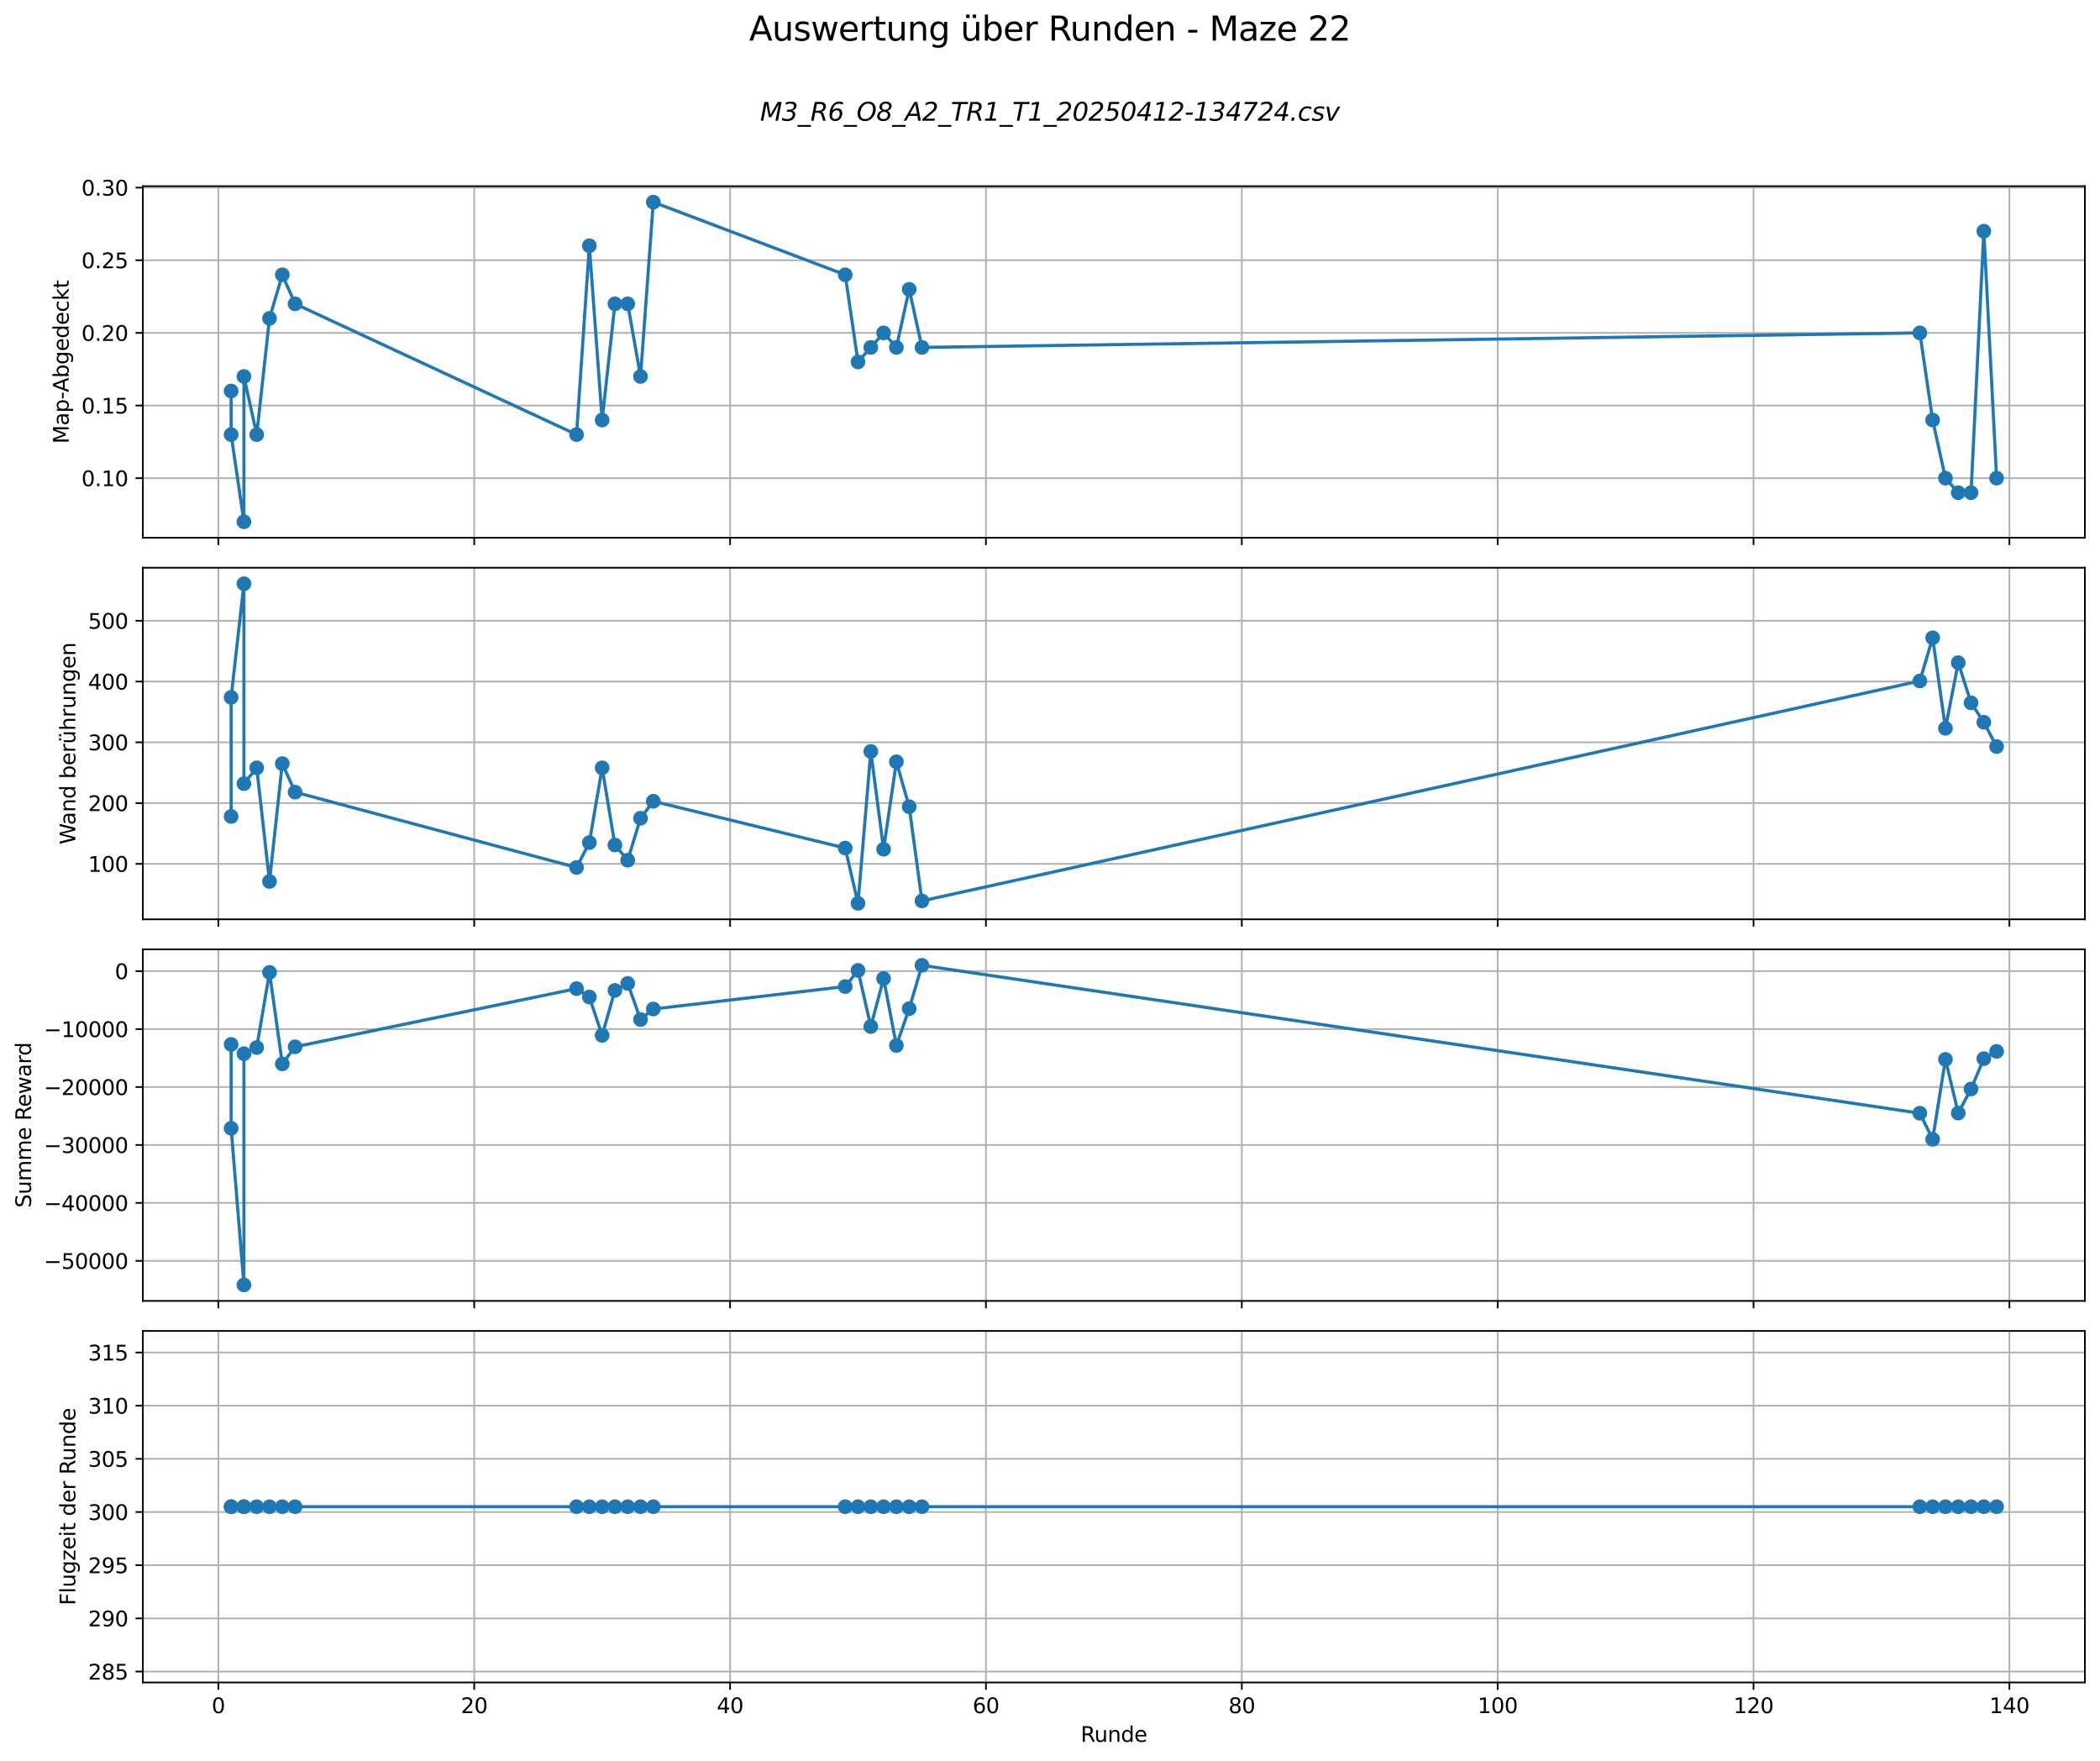 <?xml version="1.0" encoding="utf-8" standalone="no"?>
<!DOCTYPE svg PUBLIC "-//W3C//DTD SVG 1.1//EN"
  "http://www.w3.org/Graphics/SVG/1.1/DTD/svg11.dtd">
<svg xmlns:xlink="http://www.w3.org/1999/xlink" width="1000.63pt" height="839.081pt" viewBox="0 0 1000.63 839.081" xmlns="http://www.w3.org/2000/svg" version="1.1">
 <defs>
  <style type="text/css">*{stroke-linejoin: round; stroke-linecap: butt}</style>
 </defs>
 <g id="figure_1">
  <g id="patch_1">
   <path d="M 0 839.081 
L 1000.63 839.081 
L 1000.63 0 
L 0 0 
z
" style="fill: #ffffff"/>
  </g>
  <g id="axes_1">
   <g id="patch_2">
    <path d="M 68.07 256.172 
L 993.43 256.172 
L 993.43 88.687 
L 68.07 88.687 
z
" style="fill: #ffffff"/>
   </g>
   <g id="matplotlib.axis_1">
    <g id="xtick_1">
     <g id="line2d_1">
      <path d="M 104.036 256.172 
L 104.036 88.687 
" clip-path="url(#pe363ff0dca)" style="fill: none; stroke: #b0b0b0; stroke-width: 0.8; stroke-linecap: square"/>
     </g>
     <g id="line2d_2">
      <defs>
       <path id="mf49f4245f4" d="M 0 0 
L 0 3.5 
" style="stroke: #000000; stroke-width: 0.8"/>
      </defs>
      <g>
       <use xlink:href="#mf49f4245f4" x="104.036" y="256.172" style="stroke: #000000; stroke-width: 0.8"/>
      </g>
     </g>
    </g>
    <g id="xtick_2">
     <g id="line2d_3">
      <path d="M 225.955 256.172 
L 225.955 88.687 
" clip-path="url(#pe363ff0dca)" style="fill: none; stroke: #b0b0b0; stroke-width: 0.8; stroke-linecap: square"/>
     </g>
     <g id="line2d_4">
      <g>
       <use xlink:href="#mf49f4245f4" x="225.955" y="256.172" style="stroke: #000000; stroke-width: 0.8"/>
      </g>
     </g>
    </g>
    <g id="xtick_3">
     <g id="line2d_5">
      <path d="M 347.873 256.172 
L 347.873 88.687 
" clip-path="url(#pe363ff0dca)" style="fill: none; stroke: #b0b0b0; stroke-width: 0.8; stroke-linecap: square"/>
     </g>
     <g id="line2d_6">
      <g>
       <use xlink:href="#mf49f4245f4" x="347.873" y="256.172" style="stroke: #000000; stroke-width: 0.8"/>
      </g>
     </g>
    </g>
    <g id="xtick_4">
     <g id="line2d_7">
      <path d="M 469.791 256.172 
L 469.791 88.687 
" clip-path="url(#pe363ff0dca)" style="fill: none; stroke: #b0b0b0; stroke-width: 0.8; stroke-linecap: square"/>
     </g>
     <g id="line2d_8">
      <g>
       <use xlink:href="#mf49f4245f4" x="469.791" y="256.172" style="stroke: #000000; stroke-width: 0.8"/>
      </g>
     </g>
    </g>
    <g id="xtick_5">
     <g id="line2d_9">
      <path d="M 591.709 256.172 
L 591.709 88.687 
" clip-path="url(#pe363ff0dca)" style="fill: none; stroke: #b0b0b0; stroke-width: 0.8; stroke-linecap: square"/>
     </g>
     <g id="line2d_10">
      <g>
       <use xlink:href="#mf49f4245f4" x="591.709" y="256.172" style="stroke: #000000; stroke-width: 0.8"/>
      </g>
     </g>
    </g>
    <g id="xtick_6">
     <g id="line2d_11">
      <path d="M 713.628 256.172 
L 713.628 88.687 
" clip-path="url(#pe363ff0dca)" style="fill: none; stroke: #b0b0b0; stroke-width: 0.8; stroke-linecap: square"/>
     </g>
     <g id="line2d_12">
      <g>
       <use xlink:href="#mf49f4245f4" x="713.628" y="256.172" style="stroke: #000000; stroke-width: 0.8"/>
      </g>
     </g>
    </g>
    <g id="xtick_7">
     <g id="line2d_13">
      <path d="M 835.546 256.172 
L 835.546 88.687 
" clip-path="url(#pe363ff0dca)" style="fill: none; stroke: #b0b0b0; stroke-width: 0.8; stroke-linecap: square"/>
     </g>
     <g id="line2d_14">
      <g>
       <use xlink:href="#mf49f4245f4" x="835.546" y="256.172" style="stroke: #000000; stroke-width: 0.8"/>
      </g>
     </g>
    </g>
    <g id="xtick_8">
     <g id="line2d_15">
      <path d="M 957.464 256.172 
L 957.464 88.687 
" clip-path="url(#pe363ff0dca)" style="fill: none; stroke: #b0b0b0; stroke-width: 0.8; stroke-linecap: square"/>
     </g>
     <g id="line2d_16">
      <g>
       <use xlink:href="#mf49f4245f4" x="957.464" y="256.172" style="stroke: #000000; stroke-width: 0.8"/>
      </g>
     </g>
    </g>
   </g>
   <g id="matplotlib.axis_2">
    <g id="ytick_1">
     <g id="line2d_17">
      <path d="M 68.07 227.796 
L 993.43 227.796 
" clip-path="url(#pe363ff0dca)" style="fill: none; stroke: #b0b0b0; stroke-width: 0.8; stroke-linecap: square"/>
     </g>
     <g id="line2d_18">
      <defs>
       <path id="mecc313d9e0" d="M 0 0 
L -3.5 0 
" style="stroke: #000000; stroke-width: 0.8"/>
      </defs>
      <g>
       <use xlink:href="#mecc313d9e0" x="68.07" y="227.796" style="stroke: #000000; stroke-width: 0.8"/>
      </g>
     </g>
     <g id="text_1">
      <!-- 0.10 -->
      <g transform="translate(38.805 231.596) scale(0.1 -0.1)">
       <defs>
        <path id="DejaVuSans-30" d="M 2034 4250 
Q 1547 4250 1301 3770 
Q 1056 3291 1056 2328 
Q 1056 1369 1301 889 
Q 1547 409 2034 409 
Q 2525 409 2770 889 
Q 3016 1369 3016 2328 
Q 3016 3291 2770 3770 
Q 2525 4250 2034 4250 
z
M 2034 4750 
Q 2819 4750 3233 4129 
Q 3647 3509 3647 2328 
Q 3647 1150 3233 529 
Q 2819 -91 2034 -91 
Q 1250 -91 836 529 
Q 422 1150 422 2328 
Q 422 3509 836 4129 
Q 1250 4750 2034 4750 
z
" transform="scale(0.016)"/>
        <path id="DejaVuSans-2e" d="M 684 794 
L 1344 794 
L 1344 0 
L 684 0 
L 684 794 
z
" transform="scale(0.016)"/>
        <path id="DejaVuSans-31" d="M 794 531 
L 1825 531 
L 1825 4091 
L 703 3866 
L 703 4441 
L 1819 4666 
L 2450 4666 
L 2450 531 
L 3481 531 
L 3481 0 
L 794 0 
L 794 531 
z
" transform="scale(0.016)"/>
       </defs>
       <use xlink:href="#DejaVuSans-30"/>
       <use xlink:href="#DejaVuSans-2e" x="63.623"/>
       <use xlink:href="#DejaVuSans-31" x="95.41"/>
       <use xlink:href="#DejaVuSans-30" x="159.033"/>
      </g>
     </g>
    </g>
    <g id="ytick_2">
     <g id="line2d_19">
      <path d="M 68.07 193.192 
L 993.43 193.192 
" clip-path="url(#pe363ff0dca)" style="fill: none; stroke: #b0b0b0; stroke-width: 0.8; stroke-linecap: square"/>
     </g>
     <g id="line2d_20">
      <g>
       <use xlink:href="#mecc313d9e0" x="68.07" y="193.192" style="stroke: #000000; stroke-width: 0.8"/>
      </g>
     </g>
     <g id="text_2">
      <!-- 0.15 -->
      <g transform="translate(38.805 196.991) scale(0.1 -0.1)">
       <defs>
        <path id="DejaVuSans-35" d="M 691 4666 
L 3169 4666 
L 3169 4134 
L 1269 4134 
L 1269 2991 
Q 1406 3038 1543 3061 
Q 1681 3084 1819 3084 
Q 2600 3084 3056 2656 
Q 3513 2228 3513 1497 
Q 3513 744 3044 326 
Q 2575 -91 1722 -91 
Q 1428 -91 1123 -41 
Q 819 9 494 109 
L 494 744 
Q 775 591 1075 516 
Q 1375 441 1709 441 
Q 2250 441 2565 725 
Q 2881 1009 2881 1497 
Q 2881 1984 2565 2268 
Q 2250 2553 1709 2553 
Q 1456 2553 1204 2497 
Q 953 2441 691 2322 
L 691 4666 
z
" transform="scale(0.016)"/>
       </defs>
       <use xlink:href="#DejaVuSans-30"/>
       <use xlink:href="#DejaVuSans-2e" x="63.623"/>
       <use xlink:href="#DejaVuSans-31" x="95.41"/>
       <use xlink:href="#DejaVuSans-35" x="159.033"/>
      </g>
     </g>
    </g>
    <g id="ytick_3">
     <g id="line2d_21">
      <path d="M 68.07 158.588 
L 993.43 158.588 
" clip-path="url(#pe363ff0dca)" style="fill: none; stroke: #b0b0b0; stroke-width: 0.8; stroke-linecap: square"/>
     </g>
     <g id="line2d_22">
      <g>
       <use xlink:href="#mecc313d9e0" x="68.07" y="158.588" style="stroke: #000000; stroke-width: 0.8"/>
      </g>
     </g>
     <g id="text_3">
      <!-- 0.20 -->
      <g transform="translate(38.805 162.387) scale(0.1 -0.1)">
       <defs>
        <path id="DejaVuSans-32" d="M 1228 531 
L 3431 531 
L 3431 0 
L 469 0 
L 469 531 
Q 828 903 1448 1529 
Q 2069 2156 2228 2338 
Q 2531 2678 2651 2914 
Q 2772 3150 2772 3378 
Q 2772 3750 2511 3984 
Q 2250 4219 1831 4219 
Q 1534 4219 1204 4116 
Q 875 4013 500 3803 
L 500 4441 
Q 881 4594 1212 4672 
Q 1544 4750 1819 4750 
Q 2544 4750 2975 4387 
Q 3406 4025 3406 3419 
Q 3406 3131 3298 2873 
Q 3191 2616 2906 2266 
Q 2828 2175 2409 1742 
Q 1991 1309 1228 531 
z
" transform="scale(0.016)"/>
       </defs>
       <use xlink:href="#DejaVuSans-30"/>
       <use xlink:href="#DejaVuSans-2e" x="63.623"/>
       <use xlink:href="#DejaVuSans-32" x="95.41"/>
       <use xlink:href="#DejaVuSans-30" x="159.033"/>
      </g>
     </g>
    </g>
    <g id="ytick_4">
     <g id="line2d_23">
      <path d="M 68.07 123.984 
L 993.43 123.984 
" clip-path="url(#pe363ff0dca)" style="fill: none; stroke: #b0b0b0; stroke-width: 0.8; stroke-linecap: square"/>
     </g>
     <g id="line2d_24">
      <g>
       <use xlink:href="#mecc313d9e0" x="68.07" y="123.984" style="stroke: #000000; stroke-width: 0.8"/>
      </g>
     </g>
     <g id="text_4">
      <!-- 0.25 -->
      <g transform="translate(38.805 127.783) scale(0.1 -0.1)">
       <use xlink:href="#DejaVuSans-30"/>
       <use xlink:href="#DejaVuSans-2e" x="63.623"/>
       <use xlink:href="#DejaVuSans-32" x="95.41"/>
       <use xlink:href="#DejaVuSans-35" x="159.033"/>
      </g>
     </g>
    </g>
    <g id="ytick_5">
     <g id="line2d_25">
      <path d="M 68.07 89.379 
L 993.43 89.379 
" clip-path="url(#pe363ff0dca)" style="fill: none; stroke: #b0b0b0; stroke-width: 0.8; stroke-linecap: square"/>
     </g>
     <g id="line2d_26">
      <g>
       <use xlink:href="#mecc313d9e0" x="68.07" y="89.379" style="stroke: #000000; stroke-width: 0.8"/>
      </g>
     </g>
     <g id="text_5">
      <!-- 0.30 -->
      <g transform="translate(38.805 93.179) scale(0.1 -0.1)">
       <defs>
        <path id="DejaVuSans-33" d="M 2597 2516 
Q 3050 2419 3304 2112 
Q 3559 1806 3559 1356 
Q 3559 666 3084 287 
Q 2609 -91 1734 -91 
Q 1441 -91 1130 -33 
Q 819 25 488 141 
L 488 750 
Q 750 597 1062 519 
Q 1375 441 1716 441 
Q 2309 441 2620 675 
Q 2931 909 2931 1356 
Q 2931 1769 2642 2001 
Q 2353 2234 1838 2234 
L 1294 2234 
L 1294 2753 
L 1863 2753 
Q 2328 2753 2575 2939 
Q 2822 3125 2822 3475 
Q 2822 3834 2567 4026 
Q 2313 4219 1838 4219 
Q 1578 4219 1281 4162 
Q 984 4106 628 3988 
L 628 4550 
Q 988 4650 1302 4700 
Q 1616 4750 1894 4750 
Q 2613 4750 3031 4423 
Q 3450 4097 3450 3541 
Q 3450 3153 3228 2886 
Q 3006 2619 2597 2516 
z
" transform="scale(0.016)"/>
       </defs>
       <use xlink:href="#DejaVuSans-30"/>
       <use xlink:href="#DejaVuSans-2e" x="63.623"/>
       <use xlink:href="#DejaVuSans-33" x="95.41"/>
       <use xlink:href="#DejaVuSans-30" x="159.033"/>
      </g>
     </g>
    </g>
    <g id="text_6">
     <!-- Map-Abgedeckt -->
     <g transform="translate(32.725 211.374) rotate(-90) scale(0.1 -0.1)">
      <defs>
       <path id="DejaVuSans-4d" d="M 628 4666 
L 1569 4666 
L 2759 1491 
L 3956 4666 
L 4897 4666 
L 4897 0 
L 4281 0 
L 4281 4097 
L 3078 897 
L 2444 897 
L 1241 4097 
L 1241 0 
L 628 0 
L 628 4666 
z
" transform="scale(0.016)"/>
       <path id="DejaVuSans-61" d="M 2194 1759 
Q 1497 1759 1228 1600 
Q 959 1441 959 1056 
Q 959 750 1161 570 
Q 1363 391 1709 391 
Q 2188 391 2477 730 
Q 2766 1069 2766 1631 
L 2766 1759 
L 2194 1759 
z
M 3341 1997 
L 3341 0 
L 2766 0 
L 2766 531 
Q 2569 213 2275 61 
Q 1981 -91 1556 -91 
Q 1019 -91 701 211 
Q 384 513 384 1019 
Q 384 1609 779 1909 
Q 1175 2209 1959 2209 
L 2766 2209 
L 2766 2266 
Q 2766 2663 2505 2880 
Q 2244 3097 1772 3097 
Q 1472 3097 1187 3025 
Q 903 2953 641 2809 
L 641 3341 
Q 956 3463 1253 3523 
Q 1550 3584 1831 3584 
Q 2591 3584 2966 3190 
Q 3341 2797 3341 1997 
z
" transform="scale(0.016)"/>
       <path id="DejaVuSans-70" d="M 1159 525 
L 1159 -1331 
L 581 -1331 
L 581 3500 
L 1159 3500 
L 1159 2969 
Q 1341 3281 1617 3432 
Q 1894 3584 2278 3584 
Q 2916 3584 3314 3078 
Q 3713 2572 3713 1747 
Q 3713 922 3314 415 
Q 2916 -91 2278 -91 
Q 1894 -91 1617 61 
Q 1341 213 1159 525 
z
M 3116 1747 
Q 3116 2381 2855 2742 
Q 2594 3103 2138 3103 
Q 1681 3103 1420 2742 
Q 1159 2381 1159 1747 
Q 1159 1113 1420 752 
Q 1681 391 2138 391 
Q 2594 391 2855 752 
Q 3116 1113 3116 1747 
z
" transform="scale(0.016)"/>
       <path id="DejaVuSans-2d" d="M 313 2009 
L 1997 2009 
L 1997 1497 
L 313 1497 
L 313 2009 
z
" transform="scale(0.016)"/>
       <path id="DejaVuSans-41" d="M 2188 4044 
L 1331 1722 
L 3047 1722 
L 2188 4044 
z
M 1831 4666 
L 2547 4666 
L 4325 0 
L 3669 0 
L 3244 1197 
L 1141 1197 
L 716 0 
L 50 0 
L 1831 4666 
z
" transform="scale(0.016)"/>
       <path id="DejaVuSans-62" d="M 3116 1747 
Q 3116 2381 2855 2742 
Q 2594 3103 2138 3103 
Q 1681 3103 1420 2742 
Q 1159 2381 1159 1747 
Q 1159 1113 1420 752 
Q 1681 391 2138 391 
Q 2594 391 2855 752 
Q 3116 1113 3116 1747 
z
M 1159 2969 
Q 1341 3281 1617 3432 
Q 1894 3584 2278 3584 
Q 2916 3584 3314 3078 
Q 3713 2572 3713 1747 
Q 3713 922 3314 415 
Q 2916 -91 2278 -91 
Q 1894 -91 1617 61 
Q 1341 213 1159 525 
L 1159 0 
L 581 0 
L 581 4863 
L 1159 4863 
L 1159 2969 
z
" transform="scale(0.016)"/>
       <path id="DejaVuSans-67" d="M 2906 1791 
Q 2906 2416 2648 2759 
Q 2391 3103 1925 3103 
Q 1463 3103 1205 2759 
Q 947 2416 947 1791 
Q 947 1169 1205 825 
Q 1463 481 1925 481 
Q 2391 481 2648 825 
Q 2906 1169 2906 1791 
z
M 3481 434 
Q 3481 -459 3084 -895 
Q 2688 -1331 1869 -1331 
Q 1566 -1331 1297 -1286 
Q 1028 -1241 775 -1147 
L 775 -588 
Q 1028 -725 1275 -790 
Q 1522 -856 1778 -856 
Q 2344 -856 2625 -561 
Q 2906 -266 2906 331 
L 2906 616 
Q 2728 306 2450 153 
Q 2172 0 1784 0 
Q 1141 0 747 490 
Q 353 981 353 1791 
Q 353 2603 747 3093 
Q 1141 3584 1784 3584 
Q 2172 3584 2450 3431 
Q 2728 3278 2906 2969 
L 2906 3500 
L 3481 3500 
L 3481 434 
z
" transform="scale(0.016)"/>
       <path id="DejaVuSans-65" d="M 3597 1894 
L 3597 1613 
L 953 1613 
Q 991 1019 1311 708 
Q 1631 397 2203 397 
Q 2534 397 2845 478 
Q 3156 559 3463 722 
L 3463 178 
Q 3153 47 2828 -22 
Q 2503 -91 2169 -91 
Q 1331 -91 842 396 
Q 353 884 353 1716 
Q 353 2575 817 3079 
Q 1281 3584 2069 3584 
Q 2775 3584 3186 3129 
Q 3597 2675 3597 1894 
z
M 3022 2063 
Q 3016 2534 2758 2815 
Q 2500 3097 2075 3097 
Q 1594 3097 1305 2825 
Q 1016 2553 972 2059 
L 3022 2063 
z
" transform="scale(0.016)"/>
       <path id="DejaVuSans-64" d="M 2906 2969 
L 2906 4863 
L 3481 4863 
L 3481 0 
L 2906 0 
L 2906 525 
Q 2725 213 2448 61 
Q 2172 -91 1784 -91 
Q 1150 -91 751 415 
Q 353 922 353 1747 
Q 353 2572 751 3078 
Q 1150 3584 1784 3584 
Q 2172 3584 2448 3432 
Q 2725 3281 2906 2969 
z
M 947 1747 
Q 947 1113 1208 752 
Q 1469 391 1925 391 
Q 2381 391 2643 752 
Q 2906 1113 2906 1747 
Q 2906 2381 2643 2742 
Q 2381 3103 1925 3103 
Q 1469 3103 1208 2742 
Q 947 2381 947 1747 
z
" transform="scale(0.016)"/>
       <path id="DejaVuSans-63" d="M 3122 3366 
L 3122 2828 
Q 2878 2963 2633 3030 
Q 2388 3097 2138 3097 
Q 1578 3097 1268 2742 
Q 959 2388 959 1747 
Q 959 1106 1268 751 
Q 1578 397 2138 397 
Q 2388 397 2633 464 
Q 2878 531 3122 666 
L 3122 134 
Q 2881 22 2623 -34 
Q 2366 -91 2075 -91 
Q 1284 -91 818 406 
Q 353 903 353 1747 
Q 353 2603 823 3093 
Q 1294 3584 2113 3584 
Q 2378 3584 2631 3529 
Q 2884 3475 3122 3366 
z
" transform="scale(0.016)"/>
       <path id="DejaVuSans-6b" d="M 581 4863 
L 1159 4863 
L 1159 1991 
L 2875 3500 
L 3609 3500 
L 1753 1863 
L 3688 0 
L 2938 0 
L 1159 1709 
L 1159 0 
L 581 0 
L 581 4863 
z
" transform="scale(0.016)"/>
       <path id="DejaVuSans-74" d="M 1172 4494 
L 1172 3500 
L 2356 3500 
L 2356 3053 
L 1172 3053 
L 1172 1153 
Q 1172 725 1289 603 
Q 1406 481 1766 481 
L 2356 481 
L 2356 0 
L 1766 0 
Q 1100 0 847 248 
Q 594 497 594 1153 
L 594 3053 
L 172 3053 
L 172 3500 
L 594 3500 
L 594 4494 
L 1172 4494 
z
" transform="scale(0.016)"/>
      </defs>
      <use xlink:href="#DejaVuSans-4d"/>
      <use xlink:href="#DejaVuSans-61" x="86.279"/>
      <use xlink:href="#DejaVuSans-70" x="147.559"/>
      <use xlink:href="#DejaVuSans-2d" x="211.035"/>
      <use xlink:href="#DejaVuSans-41" x="244.869"/>
      <use xlink:href="#DejaVuSans-62" x="313.277"/>
      <use xlink:href="#DejaVuSans-67" x="376.754"/>
      <use xlink:href="#DejaVuSans-65" x="440.23"/>
      <use xlink:href="#DejaVuSans-64" x="501.754"/>
      <use xlink:href="#DejaVuSans-65" x="565.23"/>
      <use xlink:href="#DejaVuSans-63" x="626.754"/>
      <use xlink:href="#DejaVuSans-6b" x="681.734"/>
      <use xlink:href="#DejaVuSans-74" x="739.645"/>
     </g>
    </g>
   </g>
   <g id="line2d_27">
    <path d="M 110.132 186.271 
L 110.132 207.034 
L 116.228 248.559 
L 116.228 179.35 
L 122.324 207.034 
L 128.42 151.667 
L 134.516 130.905 
L 140.612 144.746 
L 274.722 207.034 
L 280.818 117.063 
L 286.914 200.113 
L 293.01 144.746 
L 299.106 144.746 
L 305.201 179.35 
L 311.297 96.3 
L 402.736 130.905 
L 408.832 172.43 
L 414.928 165.509 
L 421.024 158.588 
L 427.12 165.509 
L 433.216 137.825 
L 439.312 165.509 
L 914.793 158.588 
L 920.889 200.113 
L 926.985 227.796 
L 933.081 234.717 
L 939.177 234.717 
L 945.273 110.142 
L 951.368 227.796 
" clip-path="url(#pe363ff0dca)" style="fill: none; stroke: #1f77b4; stroke-width: 1.5; stroke-linecap: square"/>
    <defs>
     <path id="m3c72801a1b" d="M 0 3 
C 0.796 3 1.559 2.684 2.121 2.121 
C 2.684 1.559 3 0.796 3 0 
C 3 -0.796 2.684 -1.559 2.121 -2.121 
C 1.559 -2.684 0.796 -3 0 -3 
C -0.796 -3 -1.559 -2.684 -2.121 -2.121 
C -2.684 -1.559 -3 -0.796 -3 0 
C -3 0.796 -2.684 1.559 -2.121 2.121 
C -1.559 2.684 -0.796 3 0 3 
z
" style="stroke: #1f77b4"/>
    </defs>
    <g clip-path="url(#pe363ff0dca)">
     <use xlink:href="#m3c72801a1b" x="110.132" y="186.271" style="fill: #1f77b4; stroke: #1f77b4"/>
     <use xlink:href="#m3c72801a1b" x="110.132" y="207.034" style="fill: #1f77b4; stroke: #1f77b4"/>
     <use xlink:href="#m3c72801a1b" x="116.228" y="248.559" style="fill: #1f77b4; stroke: #1f77b4"/>
     <use xlink:href="#m3c72801a1b" x="116.228" y="179.35" style="fill: #1f77b4; stroke: #1f77b4"/>
     <use xlink:href="#m3c72801a1b" x="122.324" y="207.034" style="fill: #1f77b4; stroke: #1f77b4"/>
     <use xlink:href="#m3c72801a1b" x="128.42" y="151.667" style="fill: #1f77b4; stroke: #1f77b4"/>
     <use xlink:href="#m3c72801a1b" x="134.516" y="130.905" style="fill: #1f77b4; stroke: #1f77b4"/>
     <use xlink:href="#m3c72801a1b" x="140.612" y="144.746" style="fill: #1f77b4; stroke: #1f77b4"/>
     <use xlink:href="#m3c72801a1b" x="274.722" y="207.034" style="fill: #1f77b4; stroke: #1f77b4"/>
     <use xlink:href="#m3c72801a1b" x="280.818" y="117.063" style="fill: #1f77b4; stroke: #1f77b4"/>
     <use xlink:href="#m3c72801a1b" x="286.914" y="200.113" style="fill: #1f77b4; stroke: #1f77b4"/>
     <use xlink:href="#m3c72801a1b" x="293.01" y="144.746" style="fill: #1f77b4; stroke: #1f77b4"/>
     <use xlink:href="#m3c72801a1b" x="299.106" y="144.746" style="fill: #1f77b4; stroke: #1f77b4"/>
     <use xlink:href="#m3c72801a1b" x="305.201" y="179.35" style="fill: #1f77b4; stroke: #1f77b4"/>
     <use xlink:href="#m3c72801a1b" x="311.297" y="96.3" style="fill: #1f77b4; stroke: #1f77b4"/>
     <use xlink:href="#m3c72801a1b" x="402.736" y="130.905" style="fill: #1f77b4; stroke: #1f77b4"/>
     <use xlink:href="#m3c72801a1b" x="408.832" y="172.43" style="fill: #1f77b4; stroke: #1f77b4"/>
     <use xlink:href="#m3c72801a1b" x="414.928" y="165.509" style="fill: #1f77b4; stroke: #1f77b4"/>
     <use xlink:href="#m3c72801a1b" x="421.024" y="158.588" style="fill: #1f77b4; stroke: #1f77b4"/>
     <use xlink:href="#m3c72801a1b" x="427.12" y="165.509" style="fill: #1f77b4; stroke: #1f77b4"/>
     <use xlink:href="#m3c72801a1b" x="433.216" y="137.825" style="fill: #1f77b4; stroke: #1f77b4"/>
     <use xlink:href="#m3c72801a1b" x="439.312" y="165.509" style="fill: #1f77b4; stroke: #1f77b4"/>
     <use xlink:href="#m3c72801a1b" x="914.793" y="158.588" style="fill: #1f77b4; stroke: #1f77b4"/>
     <use xlink:href="#m3c72801a1b" x="920.889" y="200.113" style="fill: #1f77b4; stroke: #1f77b4"/>
     <use xlink:href="#m3c72801a1b" x="926.985" y="227.796" style="fill: #1f77b4; stroke: #1f77b4"/>
     <use xlink:href="#m3c72801a1b" x="933.081" y="234.717" style="fill: #1f77b4; stroke: #1f77b4"/>
     <use xlink:href="#m3c72801a1b" x="939.177" y="234.717" style="fill: #1f77b4; stroke: #1f77b4"/>
     <use xlink:href="#m3c72801a1b" x="945.273" y="110.142" style="fill: #1f77b4; stroke: #1f77b4"/>
     <use xlink:href="#m3c72801a1b" x="951.368" y="227.796" style="fill: #1f77b4; stroke: #1f77b4"/>
    </g>
   </g>
   <g id="patch_3">
    <path d="M 68.07 256.172 
L 68.07 88.687 
" style="fill: none; stroke: #000000; stroke-width: 0.8; stroke-linejoin: miter; stroke-linecap: square"/>
   </g>
   <g id="patch_4">
    <path d="M 993.43 256.172 
L 993.43 88.687 
" style="fill: none; stroke: #000000; stroke-width: 0.8; stroke-linejoin: miter; stroke-linecap: square"/>
   </g>
   <g id="patch_5">
    <path d="M 68.07 256.172 
L 993.43 256.172 
" style="fill: none; stroke: #000000; stroke-width: 0.8; stroke-linejoin: miter; stroke-linecap: square"/>
   </g>
   <g id="patch_6">
    <path d="M 68.07 88.687 
L 993.43 88.687 
" style="fill: none; stroke: #000000; stroke-width: 0.8; stroke-linejoin: miter; stroke-linecap: square"/>
   </g>
  </g>
  <g id="axes_2">
   <g id="patch_7">
    <path d="M 68.07 437.956 
L 993.43 437.956 
L 993.43 270.472 
L 68.07 270.472 
z
" style="fill: #ffffff"/>
   </g>
   <g id="matplotlib.axis_3">
    <g id="xtick_9">
     <g id="line2d_28">
      <path d="M 104.036 437.956 
L 104.036 270.472 
" clip-path="url(#p393f104f43)" style="fill: none; stroke: #b0b0b0; stroke-width: 0.8; stroke-linecap: square"/>
     </g>
     <g id="line2d_29">
      <g>
       <use xlink:href="#mf49f4245f4" x="104.036" y="437.956" style="stroke: #000000; stroke-width: 0.8"/>
      </g>
     </g>
    </g>
    <g id="xtick_10">
     <g id="line2d_30">
      <path d="M 225.955 437.956 
L 225.955 270.472 
" clip-path="url(#p393f104f43)" style="fill: none; stroke: #b0b0b0; stroke-width: 0.8; stroke-linecap: square"/>
     </g>
     <g id="line2d_31">
      <g>
       <use xlink:href="#mf49f4245f4" x="225.955" y="437.956" style="stroke: #000000; stroke-width: 0.8"/>
      </g>
     </g>
    </g>
    <g id="xtick_11">
     <g id="line2d_32">
      <path d="M 347.873 437.956 
L 347.873 270.472 
" clip-path="url(#p393f104f43)" style="fill: none; stroke: #b0b0b0; stroke-width: 0.8; stroke-linecap: square"/>
     </g>
     <g id="line2d_33">
      <g>
       <use xlink:href="#mf49f4245f4" x="347.873" y="437.956" style="stroke: #000000; stroke-width: 0.8"/>
      </g>
     </g>
    </g>
    <g id="xtick_12">
     <g id="line2d_34">
      <path d="M 469.791 437.956 
L 469.791 270.472 
" clip-path="url(#p393f104f43)" style="fill: none; stroke: #b0b0b0; stroke-width: 0.8; stroke-linecap: square"/>
     </g>
     <g id="line2d_35">
      <g>
       <use xlink:href="#mf49f4245f4" x="469.791" y="437.956" style="stroke: #000000; stroke-width: 0.8"/>
      </g>
     </g>
    </g>
    <g id="xtick_13">
     <g id="line2d_36">
      <path d="M 591.709 437.956 
L 591.709 270.472 
" clip-path="url(#p393f104f43)" style="fill: none; stroke: #b0b0b0; stroke-width: 0.8; stroke-linecap: square"/>
     </g>
     <g id="line2d_37">
      <g>
       <use xlink:href="#mf49f4245f4" x="591.709" y="437.956" style="stroke: #000000; stroke-width: 0.8"/>
      </g>
     </g>
    </g>
    <g id="xtick_14">
     <g id="line2d_38">
      <path d="M 713.628 437.956 
L 713.628 270.472 
" clip-path="url(#p393f104f43)" style="fill: none; stroke: #b0b0b0; stroke-width: 0.8; stroke-linecap: square"/>
     </g>
     <g id="line2d_39">
      <g>
       <use xlink:href="#mf49f4245f4" x="713.628" y="437.956" style="stroke: #000000; stroke-width: 0.8"/>
      </g>
     </g>
    </g>
    <g id="xtick_15">
     <g id="line2d_40">
      <path d="M 835.546 437.956 
L 835.546 270.472 
" clip-path="url(#p393f104f43)" style="fill: none; stroke: #b0b0b0; stroke-width: 0.8; stroke-linecap: square"/>
     </g>
     <g id="line2d_41">
      <g>
       <use xlink:href="#mf49f4245f4" x="835.546" y="437.956" style="stroke: #000000; stroke-width: 0.8"/>
      </g>
     </g>
    </g>
    <g id="xtick_16">
     <g id="line2d_42">
      <path d="M 957.464 437.956 
L 957.464 270.472 
" clip-path="url(#p393f104f43)" style="fill: none; stroke: #b0b0b0; stroke-width: 0.8; stroke-linecap: square"/>
     </g>
     <g id="line2d_43">
      <g>
       <use xlink:href="#mf49f4245f4" x="957.464" y="437.956" style="stroke: #000000; stroke-width: 0.8"/>
      </g>
     </g>
    </g>
   </g>
   <g id="matplotlib.axis_4">
    <g id="ytick_6">
     <g id="line2d_44">
      <path d="M 68.07 411.528 
L 993.43 411.528 
" clip-path="url(#p393f104f43)" style="fill: none; stroke: #b0b0b0; stroke-width: 0.8; stroke-linecap: square"/>
     </g>
     <g id="line2d_45">
      <g>
       <use xlink:href="#mecc313d9e0" x="68.07" y="411.528" style="stroke: #000000; stroke-width: 0.8"/>
      </g>
     </g>
     <g id="text_7">
      <!-- 100 -->
      <g transform="translate(41.983 415.327) scale(0.1 -0.1)">
       <use xlink:href="#DejaVuSans-31"/>
       <use xlink:href="#DejaVuSans-30" x="63.623"/>
       <use xlink:href="#DejaVuSans-30" x="127.246"/>
      </g>
     </g>
    </g>
    <g id="ytick_7">
     <g id="line2d_46">
      <path d="M 68.07 382.582 
L 993.43 382.582 
" clip-path="url(#p393f104f43)" style="fill: none; stroke: #b0b0b0; stroke-width: 0.8; stroke-linecap: square"/>
     </g>
     <g id="line2d_47">
      <g>
       <use xlink:href="#mecc313d9e0" x="68.07" y="382.582" style="stroke: #000000; stroke-width: 0.8"/>
      </g>
     </g>
     <g id="text_8">
      <!-- 200 -->
      <g transform="translate(41.983 386.381) scale(0.1 -0.1)">
       <use xlink:href="#DejaVuSans-32"/>
       <use xlink:href="#DejaVuSans-30" x="63.623"/>
       <use xlink:href="#DejaVuSans-30" x="127.246"/>
      </g>
     </g>
    </g>
    <g id="ytick_8">
     <g id="line2d_48">
      <path d="M 68.07 353.635 
L 993.43 353.635 
" clip-path="url(#p393f104f43)" style="fill: none; stroke: #b0b0b0; stroke-width: 0.8; stroke-linecap: square"/>
     </g>
     <g id="line2d_49">
      <g>
       <use xlink:href="#mecc313d9e0" x="68.07" y="353.635" style="stroke: #000000; stroke-width: 0.8"/>
      </g>
     </g>
     <g id="text_9">
      <!-- 300 -->
      <g transform="translate(41.983 357.434) scale(0.1 -0.1)">
       <use xlink:href="#DejaVuSans-33"/>
       <use xlink:href="#DejaVuSans-30" x="63.623"/>
       <use xlink:href="#DejaVuSans-30" x="127.246"/>
      </g>
     </g>
    </g>
    <g id="ytick_9">
     <g id="line2d_50">
      <path d="M 68.07 324.689 
L 993.43 324.689 
" clip-path="url(#p393f104f43)" style="fill: none; stroke: #b0b0b0; stroke-width: 0.8; stroke-linecap: square"/>
     </g>
     <g id="line2d_51">
      <g>
       <use xlink:href="#mecc313d9e0" x="68.07" y="324.689" style="stroke: #000000; stroke-width: 0.8"/>
      </g>
     </g>
     <g id="text_10">
      <!-- 400 -->
      <g transform="translate(41.983 328.488) scale(0.1 -0.1)">
       <defs>
        <path id="DejaVuSans-34" d="M 2419 4116 
L 825 1625 
L 2419 1625 
L 2419 4116 
z
M 2253 4666 
L 3047 4666 
L 3047 1625 
L 3713 1625 
L 3713 1100 
L 3047 1100 
L 3047 0 
L 2419 0 
L 2419 1100 
L 313 1100 
L 313 1709 
L 2253 4666 
z
" transform="scale(0.016)"/>
       </defs>
       <use xlink:href="#DejaVuSans-34"/>
       <use xlink:href="#DejaVuSans-30" x="63.623"/>
       <use xlink:href="#DejaVuSans-30" x="127.246"/>
      </g>
     </g>
    </g>
    <g id="ytick_10">
     <g id="line2d_52">
      <path d="M 68.07 295.742 
L 993.43 295.742 
" clip-path="url(#p393f104f43)" style="fill: none; stroke: #b0b0b0; stroke-width: 0.8; stroke-linecap: square"/>
     </g>
     <g id="line2d_53">
      <g>
       <use xlink:href="#mecc313d9e0" x="68.07" y="295.742" style="stroke: #000000; stroke-width: 0.8"/>
      </g>
     </g>
     <g id="text_11">
      <!-- 500 -->
      <g transform="translate(41.983 299.541) scale(0.1 -0.1)">
       <use xlink:href="#DejaVuSans-35"/>
       <use xlink:href="#DejaVuSans-30" x="63.623"/>
       <use xlink:href="#DejaVuSans-30" x="127.246"/>
      </g>
     </g>
    </g>
    <g id="text_12">
     <!-- Wand berührungen -->
     <g transform="translate(35.903 402.291) rotate(-90) scale(0.1 -0.1)">
      <defs>
       <path id="DejaVuSans-57" d="M 213 4666 
L 850 4666 
L 1831 722 
L 2809 4666 
L 3519 4666 
L 4500 722 
L 5478 4666 
L 6119 4666 
L 4947 0 
L 4153 0 
L 3169 4050 
L 2175 0 
L 1381 0 
L 213 4666 
z
" transform="scale(0.016)"/>
       <path id="DejaVuSans-6e" d="M 3513 2113 
L 3513 0 
L 2938 0 
L 2938 2094 
Q 2938 2591 2744 2837 
Q 2550 3084 2163 3084 
Q 1697 3084 1428 2787 
Q 1159 2491 1159 1978 
L 1159 0 
L 581 0 
L 581 3500 
L 1159 3500 
L 1159 2956 
Q 1366 3272 1645 3428 
Q 1925 3584 2291 3584 
Q 2894 3584 3203 3211 
Q 3513 2838 3513 2113 
z
" transform="scale(0.016)"/>
       <path id="DejaVuSans-20" transform="scale(0.016)"/>
       <path id="DejaVuSans-72" d="M 2631 2963 
Q 2534 3019 2420 3045 
Q 2306 3072 2169 3072 
Q 1681 3072 1420 2755 
Q 1159 2438 1159 1844 
L 1159 0 
L 581 0 
L 581 3500 
L 1159 3500 
L 1159 2956 
Q 1341 3275 1631 3429 
Q 1922 3584 2338 3584 
Q 2397 3584 2469 3576 
Q 2541 3569 2628 3553 
L 2631 2963 
z
" transform="scale(0.016)"/>
       <path id="DejaVuSans-fc" d="M 544 1381 
L 544 3500 
L 1119 3500 
L 1119 1403 
Q 1119 906 1312 657 
Q 1506 409 1894 409 
Q 2359 409 2629 706 
Q 2900 1003 2900 1516 
L 2900 3500 
L 3475 3500 
L 3475 0 
L 2900 0 
L 2900 538 
Q 2691 219 2414 64 
Q 2138 -91 1772 -91 
Q 1169 -91 856 284 
Q 544 659 544 1381 
z
M 1991 3584 
L 1991 3584 
z
M 2278 4850 
L 2912 4850 
L 2912 4219 
L 2278 4219 
L 2278 4850 
z
M 1056 4850 
L 1690 4850 
L 1690 4219 
L 1056 4219 
L 1056 4850 
z
" transform="scale(0.016)"/>
       <path id="DejaVuSans-68" d="M 3513 2113 
L 3513 0 
L 2938 0 
L 2938 2094 
Q 2938 2591 2744 2837 
Q 2550 3084 2163 3084 
Q 1697 3084 1428 2787 
Q 1159 2491 1159 1978 
L 1159 0 
L 581 0 
L 581 4863 
L 1159 4863 
L 1159 2956 
Q 1366 3272 1645 3428 
Q 1925 3584 2291 3584 
Q 2894 3584 3203 3211 
Q 3513 2838 3513 2113 
z
" transform="scale(0.016)"/>
       <path id="DejaVuSans-75" d="M 544 1381 
L 544 3500 
L 1119 3500 
L 1119 1403 
Q 1119 906 1312 657 
Q 1506 409 1894 409 
Q 2359 409 2629 706 
Q 2900 1003 2900 1516 
L 2900 3500 
L 3475 3500 
L 3475 0 
L 2900 0 
L 2900 538 
Q 2691 219 2414 64 
Q 2138 -91 1772 -91 
Q 1169 -91 856 284 
Q 544 659 544 1381 
z
M 1991 3584 
L 1991 3584 
z
" transform="scale(0.016)"/>
      </defs>
      <use xlink:href="#DejaVuSans-57"/>
      <use xlink:href="#DejaVuSans-61" x="92.502"/>
      <use xlink:href="#DejaVuSans-6e" x="153.781"/>
      <use xlink:href="#DejaVuSans-64" x="217.16"/>
      <use xlink:href="#DejaVuSans-20" x="280.637"/>
      <use xlink:href="#DejaVuSans-62" x="312.424"/>
      <use xlink:href="#DejaVuSans-65" x="375.9"/>
      <use xlink:href="#DejaVuSans-72" x="437.424"/>
      <use xlink:href="#DejaVuSans-fc" x="478.537"/>
      <use xlink:href="#DejaVuSans-68" x="541.916"/>
      <use xlink:href="#DejaVuSans-72" x="605.295"/>
      <use xlink:href="#DejaVuSans-75" x="646.408"/>
      <use xlink:href="#DejaVuSans-6e" x="709.787"/>
      <use xlink:href="#DejaVuSans-67" x="773.166"/>
      <use xlink:href="#DejaVuSans-65" x="836.643"/>
      <use xlink:href="#DejaVuSans-6e" x="898.166"/>
     </g>
    </g>
   </g>
   <g id="line2d_54">
    <path d="M 110.132 388.95 
L 110.132 332.215 
L 116.228 278.085 
L 116.228 373.319 
L 122.324 365.793 
L 128.42 419.923 
L 134.516 363.766 
L 140.612 377.371 
L 274.722 413.265 
L 280.818 401.397 
L 286.914 365.793 
L 293.01 402.555 
L 299.106 409.791 
L 305.201 389.818 
L 311.297 381.713 
L 402.736 404.002 
L 408.832 430.343 
L 414.928 357.977 
L 421.024 404.581 
L 427.12 362.898 
L 433.216 384.318 
L 439.312 429.185 
L 914.793 324.399 
L 920.889 303.847 
L 926.985 346.977 
L 933.081 315.715 
L 939.177 334.82 
L 945.273 344.083 
L 951.368 355.661 
" clip-path="url(#p393f104f43)" style="fill: none; stroke: #1f77b4; stroke-width: 1.5; stroke-linecap: square"/>
    <g clip-path="url(#p393f104f43)">
     <use xlink:href="#m3c72801a1b" x="110.132" y="388.95" style="fill: #1f77b4; stroke: #1f77b4"/>
     <use xlink:href="#m3c72801a1b" x="110.132" y="332.215" style="fill: #1f77b4; stroke: #1f77b4"/>
     <use xlink:href="#m3c72801a1b" x="116.228" y="278.085" style="fill: #1f77b4; stroke: #1f77b4"/>
     <use xlink:href="#m3c72801a1b" x="116.228" y="373.319" style="fill: #1f77b4; stroke: #1f77b4"/>
     <use xlink:href="#m3c72801a1b" x="122.324" y="365.793" style="fill: #1f77b4; stroke: #1f77b4"/>
     <use xlink:href="#m3c72801a1b" x="128.42" y="419.923" style="fill: #1f77b4; stroke: #1f77b4"/>
     <use xlink:href="#m3c72801a1b" x="134.516" y="363.766" style="fill: #1f77b4; stroke: #1f77b4"/>
     <use xlink:href="#m3c72801a1b" x="140.612" y="377.371" style="fill: #1f77b4; stroke: #1f77b4"/>
     <use xlink:href="#m3c72801a1b" x="274.722" y="413.265" style="fill: #1f77b4; stroke: #1f77b4"/>
     <use xlink:href="#m3c72801a1b" x="280.818" y="401.397" style="fill: #1f77b4; stroke: #1f77b4"/>
     <use xlink:href="#m3c72801a1b" x="286.914" y="365.793" style="fill: #1f77b4; stroke: #1f77b4"/>
     <use xlink:href="#m3c72801a1b" x="293.01" y="402.555" style="fill: #1f77b4; stroke: #1f77b4"/>
     <use xlink:href="#m3c72801a1b" x="299.106" y="409.791" style="fill: #1f77b4; stroke: #1f77b4"/>
     <use xlink:href="#m3c72801a1b" x="305.201" y="389.818" style="fill: #1f77b4; stroke: #1f77b4"/>
     <use xlink:href="#m3c72801a1b" x="311.297" y="381.713" style="fill: #1f77b4; stroke: #1f77b4"/>
     <use xlink:href="#m3c72801a1b" x="402.736" y="404.002" style="fill: #1f77b4; stroke: #1f77b4"/>
     <use xlink:href="#m3c72801a1b" x="408.832" y="430.343" style="fill: #1f77b4; stroke: #1f77b4"/>
     <use xlink:href="#m3c72801a1b" x="414.928" y="357.977" style="fill: #1f77b4; stroke: #1f77b4"/>
     <use xlink:href="#m3c72801a1b" x="421.024" y="404.581" style="fill: #1f77b4; stroke: #1f77b4"/>
     <use xlink:href="#m3c72801a1b" x="427.12" y="362.898" style="fill: #1f77b4; stroke: #1f77b4"/>
     <use xlink:href="#m3c72801a1b" x="433.216" y="384.318" style="fill: #1f77b4; stroke: #1f77b4"/>
     <use xlink:href="#m3c72801a1b" x="439.312" y="429.185" style="fill: #1f77b4; stroke: #1f77b4"/>
     <use xlink:href="#m3c72801a1b" x="914.793" y="324.399" style="fill: #1f77b4; stroke: #1f77b4"/>
     <use xlink:href="#m3c72801a1b" x="920.889" y="303.847" style="fill: #1f77b4; stroke: #1f77b4"/>
     <use xlink:href="#m3c72801a1b" x="926.985" y="346.977" style="fill: #1f77b4; stroke: #1f77b4"/>
     <use xlink:href="#m3c72801a1b" x="933.081" y="315.715" style="fill: #1f77b4; stroke: #1f77b4"/>
     <use xlink:href="#m3c72801a1b" x="939.177" y="334.82" style="fill: #1f77b4; stroke: #1f77b4"/>
     <use xlink:href="#m3c72801a1b" x="945.273" y="344.083" style="fill: #1f77b4; stroke: #1f77b4"/>
     <use xlink:href="#m3c72801a1b" x="951.368" y="355.661" style="fill: #1f77b4; stroke: #1f77b4"/>
    </g>
   </g>
   <g id="patch_8">
    <path d="M 68.07 437.956 
L 68.07 270.472 
" style="fill: none; stroke: #000000; stroke-width: 0.8; stroke-linejoin: miter; stroke-linecap: square"/>
   </g>
   <g id="patch_9">
    <path d="M 993.43 437.956 
L 993.43 270.472 
" style="fill: none; stroke: #000000; stroke-width: 0.8; stroke-linejoin: miter; stroke-linecap: square"/>
   </g>
   <g id="patch_10">
    <path d="M 68.07 437.956 
L 993.43 437.956 
" style="fill: none; stroke: #000000; stroke-width: 0.8; stroke-linejoin: miter; stroke-linecap: square"/>
   </g>
   <g id="patch_11">
    <path d="M 68.07 270.472 
L 993.43 270.472 
" style="fill: none; stroke: #000000; stroke-width: 0.8; stroke-linejoin: miter; stroke-linecap: square"/>
   </g>
  </g>
  <g id="axes_3">
   <g id="patch_12">
    <path d="M 68.07 619.741 
L 993.43 619.741 
L 993.43 452.256 
L 68.07 452.256 
z
" style="fill: #ffffff"/>
   </g>
   <g id="matplotlib.axis_5">
    <g id="xtick_17">
     <g id="line2d_55">
      <path d="M 104.036 619.741 
L 104.036 452.256 
" clip-path="url(#pb996191baf)" style="fill: none; stroke: #b0b0b0; stroke-width: 0.8; stroke-linecap: square"/>
     </g>
     <g id="line2d_56">
      <g>
       <use xlink:href="#mf49f4245f4" x="104.036" y="619.741" style="stroke: #000000; stroke-width: 0.8"/>
      </g>
     </g>
    </g>
    <g id="xtick_18">
     <g id="line2d_57">
      <path d="M 225.955 619.741 
L 225.955 452.256 
" clip-path="url(#pb996191baf)" style="fill: none; stroke: #b0b0b0; stroke-width: 0.8; stroke-linecap: square"/>
     </g>
     <g id="line2d_58">
      <g>
       <use xlink:href="#mf49f4245f4" x="225.955" y="619.741" style="stroke: #000000; stroke-width: 0.8"/>
      </g>
     </g>
    </g>
    <g id="xtick_19">
     <g id="line2d_59">
      <path d="M 347.873 619.741 
L 347.873 452.256 
" clip-path="url(#pb996191baf)" style="fill: none; stroke: #b0b0b0; stroke-width: 0.8; stroke-linecap: square"/>
     </g>
     <g id="line2d_60">
      <g>
       <use xlink:href="#mf49f4245f4" x="347.873" y="619.741" style="stroke: #000000; stroke-width: 0.8"/>
      </g>
     </g>
    </g>
    <g id="xtick_20">
     <g id="line2d_61">
      <path d="M 469.791 619.741 
L 469.791 452.256 
" clip-path="url(#pb996191baf)" style="fill: none; stroke: #b0b0b0; stroke-width: 0.8; stroke-linecap: square"/>
     </g>
     <g id="line2d_62">
      <g>
       <use xlink:href="#mf49f4245f4" x="469.791" y="619.741" style="stroke: #000000; stroke-width: 0.8"/>
      </g>
     </g>
    </g>
    <g id="xtick_21">
     <g id="line2d_63">
      <path d="M 591.709 619.741 
L 591.709 452.256 
" clip-path="url(#pb996191baf)" style="fill: none; stroke: #b0b0b0; stroke-width: 0.8; stroke-linecap: square"/>
     </g>
     <g id="line2d_64">
      <g>
       <use xlink:href="#mf49f4245f4" x="591.709" y="619.741" style="stroke: #000000; stroke-width: 0.8"/>
      </g>
     </g>
    </g>
    <g id="xtick_22">
     <g id="line2d_65">
      <path d="M 713.628 619.741 
L 713.628 452.256 
" clip-path="url(#pb996191baf)" style="fill: none; stroke: #b0b0b0; stroke-width: 0.8; stroke-linecap: square"/>
     </g>
     <g id="line2d_66">
      <g>
       <use xlink:href="#mf49f4245f4" x="713.628" y="619.741" style="stroke: #000000; stroke-width: 0.8"/>
      </g>
     </g>
    </g>
    <g id="xtick_23">
     <g id="line2d_67">
      <path d="M 835.546 619.741 
L 835.546 452.256 
" clip-path="url(#pb996191baf)" style="fill: none; stroke: #b0b0b0; stroke-width: 0.8; stroke-linecap: square"/>
     </g>
     <g id="line2d_68">
      <g>
       <use xlink:href="#mf49f4245f4" x="835.546" y="619.741" style="stroke: #000000; stroke-width: 0.8"/>
      </g>
     </g>
    </g>
    <g id="xtick_24">
     <g id="line2d_69">
      <path d="M 957.464 619.741 
L 957.464 452.256 
" clip-path="url(#pb996191baf)" style="fill: none; stroke: #b0b0b0; stroke-width: 0.8; stroke-linecap: square"/>
     </g>
     <g id="line2d_70">
      <g>
       <use xlink:href="#mf49f4245f4" x="957.464" y="619.741" style="stroke: #000000; stroke-width: 0.8"/>
      </g>
     </g>
    </g>
   </g>
   <g id="matplotlib.axis_6">
    <g id="ytick_11">
     <g id="line2d_71">
      <path d="M 68.07 600.673 
L 993.43 600.673 
" clip-path="url(#pb996191baf)" style="fill: none; stroke: #b0b0b0; stroke-width: 0.8; stroke-linecap: square"/>
     </g>
     <g id="line2d_72">
      <g>
       <use xlink:href="#mecc313d9e0" x="68.07" y="600.673" style="stroke: #000000; stroke-width: 0.8"/>
      </g>
     </g>
     <g id="text_13">
      <!-- −50000 -->
      <g transform="translate(20.878 604.472) scale(0.1 -0.1)">
       <defs>
        <path id="DejaVuSans-2212" d="M 678 2272 
L 4684 2272 
L 4684 1741 
L 678 1741 
L 678 2272 
z
" transform="scale(0.016)"/>
       </defs>
       <use xlink:href="#DejaVuSans-2212"/>
       <use xlink:href="#DejaVuSans-35" x="83.789"/>
       <use xlink:href="#DejaVuSans-30" x="147.412"/>
       <use xlink:href="#DejaVuSans-30" x="211.035"/>
       <use xlink:href="#DejaVuSans-30" x="274.658"/>
       <use xlink:href="#DejaVuSans-30" x="338.281"/>
      </g>
     </g>
    </g>
    <g id="ytick_12">
     <g id="line2d_73">
      <path d="M 68.07 573.067 
L 993.43 573.067 
" clip-path="url(#pb996191baf)" style="fill: none; stroke: #b0b0b0; stroke-width: 0.8; stroke-linecap: square"/>
     </g>
     <g id="line2d_74">
      <g>
       <use xlink:href="#mecc313d9e0" x="68.07" y="573.067" style="stroke: #000000; stroke-width: 0.8"/>
      </g>
     </g>
     <g id="text_14">
      <!-- −40000 -->
      <g transform="translate(20.878 576.866) scale(0.1 -0.1)">
       <use xlink:href="#DejaVuSans-2212"/>
       <use xlink:href="#DejaVuSans-34" x="83.789"/>
       <use xlink:href="#DejaVuSans-30" x="147.412"/>
       <use xlink:href="#DejaVuSans-30" x="211.035"/>
       <use xlink:href="#DejaVuSans-30" x="274.658"/>
       <use xlink:href="#DejaVuSans-30" x="338.281"/>
      </g>
     </g>
    </g>
    <g id="ytick_13">
     <g id="line2d_75">
      <path d="M 68.07 545.462 
L 993.43 545.462 
" clip-path="url(#pb996191baf)" style="fill: none; stroke: #b0b0b0; stroke-width: 0.8; stroke-linecap: square"/>
     </g>
     <g id="line2d_76">
      <g>
       <use xlink:href="#mecc313d9e0" x="68.07" y="545.462" style="stroke: #000000; stroke-width: 0.8"/>
      </g>
     </g>
     <g id="text_15">
      <!-- −30000 -->
      <g transform="translate(20.878 549.261) scale(0.1 -0.1)">
       <use xlink:href="#DejaVuSans-2212"/>
       <use xlink:href="#DejaVuSans-33" x="83.789"/>
       <use xlink:href="#DejaVuSans-30" x="147.412"/>
       <use xlink:href="#DejaVuSans-30" x="211.035"/>
       <use xlink:href="#DejaVuSans-30" x="274.658"/>
       <use xlink:href="#DejaVuSans-30" x="338.281"/>
      </g>
     </g>
    </g>
    <g id="ytick_14">
     <g id="line2d_77">
      <path d="M 68.07 517.856 
L 993.43 517.856 
" clip-path="url(#pb996191baf)" style="fill: none; stroke: #b0b0b0; stroke-width: 0.8; stroke-linecap: square"/>
     </g>
     <g id="line2d_78">
      <g>
       <use xlink:href="#mecc313d9e0" x="68.07" y="517.856" style="stroke: #000000; stroke-width: 0.8"/>
      </g>
     </g>
     <g id="text_16">
      <!-- −20000 -->
      <g transform="translate(20.878 521.655) scale(0.1 -0.1)">
       <use xlink:href="#DejaVuSans-2212"/>
       <use xlink:href="#DejaVuSans-32" x="83.789"/>
       <use xlink:href="#DejaVuSans-30" x="147.412"/>
       <use xlink:href="#DejaVuSans-30" x="211.035"/>
       <use xlink:href="#DejaVuSans-30" x="274.658"/>
       <use xlink:href="#DejaVuSans-30" x="338.281"/>
      </g>
     </g>
    </g>
    <g id="ytick_15">
     <g id="line2d_79">
      <path d="M 68.07 490.25 
L 993.43 490.25 
" clip-path="url(#pb996191baf)" style="fill: none; stroke: #b0b0b0; stroke-width: 0.8; stroke-linecap: square"/>
     </g>
     <g id="line2d_80">
      <g>
       <use xlink:href="#mecc313d9e0" x="68.07" y="490.25" style="stroke: #000000; stroke-width: 0.8"/>
      </g>
     </g>
     <g id="text_17">
      <!-- −10000 -->
      <g transform="translate(20.878 494.05) scale(0.1 -0.1)">
       <use xlink:href="#DejaVuSans-2212"/>
       <use xlink:href="#DejaVuSans-31" x="83.789"/>
       <use xlink:href="#DejaVuSans-30" x="147.412"/>
       <use xlink:href="#DejaVuSans-30" x="211.035"/>
       <use xlink:href="#DejaVuSans-30" x="274.658"/>
       <use xlink:href="#DejaVuSans-30" x="338.281"/>
      </g>
     </g>
    </g>
    <g id="ytick_16">
     <g id="line2d_81">
      <path d="M 68.07 462.645 
L 993.43 462.645 
" clip-path="url(#pb996191baf)" style="fill: none; stroke: #b0b0b0; stroke-width: 0.8; stroke-linecap: square"/>
     </g>
     <g id="line2d_82">
      <g>
       <use xlink:href="#mecc313d9e0" x="68.07" y="462.645" style="stroke: #000000; stroke-width: 0.8"/>
      </g>
     </g>
     <g id="text_18">
      <!-- 0 -->
      <g transform="translate(54.708 466.444) scale(0.1 -0.1)">
       <use xlink:href="#DejaVuSans-30"/>
      </g>
     </g>
    </g>
    <g id="text_19">
     <!-- Summe Reward -->
     <g transform="translate(14.798 575.369) rotate(-90) scale(0.1 -0.1)">
      <defs>
       <path id="DejaVuSans-53" d="M 3425 4513 
L 3425 3897 
Q 3066 4069 2747 4153 
Q 2428 4238 2131 4238 
Q 1616 4238 1336 4038 
Q 1056 3838 1056 3469 
Q 1056 3159 1242 3001 
Q 1428 2844 1947 2747 
L 2328 2669 
Q 3034 2534 3370 2195 
Q 3706 1856 3706 1288 
Q 3706 609 3251 259 
Q 2797 -91 1919 -91 
Q 1588 -91 1214 -16 
Q 841 59 441 206 
L 441 856 
Q 825 641 1194 531 
Q 1563 422 1919 422 
Q 2459 422 2753 634 
Q 3047 847 3047 1241 
Q 3047 1584 2836 1778 
Q 2625 1972 2144 2069 
L 1759 2144 
Q 1053 2284 737 2584 
Q 422 2884 422 3419 
Q 422 4038 858 4394 
Q 1294 4750 2059 4750 
Q 2388 4750 2728 4690 
Q 3069 4631 3425 4513 
z
" transform="scale(0.016)"/>
       <path id="DejaVuSans-6d" d="M 3328 2828 
Q 3544 3216 3844 3400 
Q 4144 3584 4550 3584 
Q 5097 3584 5394 3201 
Q 5691 2819 5691 2113 
L 5691 0 
L 5113 0 
L 5113 2094 
Q 5113 2597 4934 2840 
Q 4756 3084 4391 3084 
Q 3944 3084 3684 2787 
Q 3425 2491 3425 1978 
L 3425 0 
L 2847 0 
L 2847 2094 
Q 2847 2600 2669 2842 
Q 2491 3084 2119 3084 
Q 1678 3084 1418 2786 
Q 1159 2488 1159 1978 
L 1159 0 
L 581 0 
L 581 3500 
L 1159 3500 
L 1159 2956 
Q 1356 3278 1631 3431 
Q 1906 3584 2284 3584 
Q 2666 3584 2933 3390 
Q 3200 3197 3328 2828 
z
" transform="scale(0.016)"/>
       <path id="DejaVuSans-52" d="M 2841 2188 
Q 3044 2119 3236 1894 
Q 3428 1669 3622 1275 
L 4263 0 
L 3584 0 
L 2988 1197 
Q 2756 1666 2539 1819 
Q 2322 1972 1947 1972 
L 1259 1972 
L 1259 0 
L 628 0 
L 628 4666 
L 2053 4666 
Q 2853 4666 3247 4331 
Q 3641 3997 3641 3322 
Q 3641 2881 3436 2590 
Q 3231 2300 2841 2188 
z
M 1259 4147 
L 1259 2491 
L 2053 2491 
Q 2509 2491 2742 2702 
Q 2975 2913 2975 3322 
Q 2975 3731 2742 3939 
Q 2509 4147 2053 4147 
L 1259 4147 
z
" transform="scale(0.016)"/>
       <path id="DejaVuSans-77" d="M 269 3500 
L 844 3500 
L 1563 769 
L 2278 3500 
L 2956 3500 
L 3675 769 
L 4391 3500 
L 4966 3500 
L 4050 0 
L 3372 0 
L 2619 2869 
L 1863 0 
L 1184 0 
L 269 3500 
z
" transform="scale(0.016)"/>
      </defs>
      <use xlink:href="#DejaVuSans-53"/>
      <use xlink:href="#DejaVuSans-75" x="63.477"/>
      <use xlink:href="#DejaVuSans-6d" x="126.855"/>
      <use xlink:href="#DejaVuSans-6d" x="224.268"/>
      <use xlink:href="#DejaVuSans-65" x="321.68"/>
      <use xlink:href="#DejaVuSans-20" x="383.203"/>
      <use xlink:href="#DejaVuSans-52" x="414.99"/>
      <use xlink:href="#DejaVuSans-65" x="479.973"/>
      <use xlink:href="#DejaVuSans-77" x="541.496"/>
      <use xlink:href="#DejaVuSans-61" x="623.283"/>
      <use xlink:href="#DejaVuSans-72" x="684.562"/>
      <use xlink:href="#DejaVuSans-64" x="723.926"/>
     </g>
    </g>
   </g>
   <g id="line2d_83">
    <path d="M 110.132 497.551 
L 110.132 537.519 
L 116.228 612.128 
L 116.228 501.969 
L 122.324 499.044 
L 128.42 463.236 
L 134.516 506.843 
L 140.612 498.694 
L 274.722 470.967 
L 280.818 474.975 
L 286.914 493.241 
L 293.01 471.849 
L 299.106 468.497 
L 305.201 485.701 
L 311.297 480.684 
L 402.736 469.988 
L 408.832 462.297 
L 414.928 489.033 
L 421.024 466.185 
L 427.12 498.056 
L 433.216 480.518 
L 439.312 459.869 
L 914.793 530.33 
L 920.889 542.758 
L 926.985 504.687 
L 933.081 530.254 
L 939.177 518.779 
L 945.273 504.34 
L 951.368 500.87 
" clip-path="url(#pb996191baf)" style="fill: none; stroke: #1f77b4; stroke-width: 1.5; stroke-linecap: square"/>
    <g clip-path="url(#pb996191baf)">
     <use xlink:href="#m3c72801a1b" x="110.132" y="497.551" style="fill: #1f77b4; stroke: #1f77b4"/>
     <use xlink:href="#m3c72801a1b" x="110.132" y="537.519" style="fill: #1f77b4; stroke: #1f77b4"/>
     <use xlink:href="#m3c72801a1b" x="116.228" y="612.128" style="fill: #1f77b4; stroke: #1f77b4"/>
     <use xlink:href="#m3c72801a1b" x="116.228" y="501.969" style="fill: #1f77b4; stroke: #1f77b4"/>
     <use xlink:href="#m3c72801a1b" x="122.324" y="499.044" style="fill: #1f77b4; stroke: #1f77b4"/>
     <use xlink:href="#m3c72801a1b" x="128.42" y="463.236" style="fill: #1f77b4; stroke: #1f77b4"/>
     <use xlink:href="#m3c72801a1b" x="134.516" y="506.843" style="fill: #1f77b4; stroke: #1f77b4"/>
     <use xlink:href="#m3c72801a1b" x="140.612" y="498.694" style="fill: #1f77b4; stroke: #1f77b4"/>
     <use xlink:href="#m3c72801a1b" x="274.722" y="470.967" style="fill: #1f77b4; stroke: #1f77b4"/>
     <use xlink:href="#m3c72801a1b" x="280.818" y="474.975" style="fill: #1f77b4; stroke: #1f77b4"/>
     <use xlink:href="#m3c72801a1b" x="286.914" y="493.241" style="fill: #1f77b4; stroke: #1f77b4"/>
     <use xlink:href="#m3c72801a1b" x="293.01" y="471.849" style="fill: #1f77b4; stroke: #1f77b4"/>
     <use xlink:href="#m3c72801a1b" x="299.106" y="468.497" style="fill: #1f77b4; stroke: #1f77b4"/>
     <use xlink:href="#m3c72801a1b" x="305.201" y="485.701" style="fill: #1f77b4; stroke: #1f77b4"/>
     <use xlink:href="#m3c72801a1b" x="311.297" y="480.684" style="fill: #1f77b4; stroke: #1f77b4"/>
     <use xlink:href="#m3c72801a1b" x="402.736" y="469.988" style="fill: #1f77b4; stroke: #1f77b4"/>
     <use xlink:href="#m3c72801a1b" x="408.832" y="462.297" style="fill: #1f77b4; stroke: #1f77b4"/>
     <use xlink:href="#m3c72801a1b" x="414.928" y="489.033" style="fill: #1f77b4; stroke: #1f77b4"/>
     <use xlink:href="#m3c72801a1b" x="421.024" y="466.185" style="fill: #1f77b4; stroke: #1f77b4"/>
     <use xlink:href="#m3c72801a1b" x="427.12" y="498.056" style="fill: #1f77b4; stroke: #1f77b4"/>
     <use xlink:href="#m3c72801a1b" x="433.216" y="480.518" style="fill: #1f77b4; stroke: #1f77b4"/>
     <use xlink:href="#m3c72801a1b" x="439.312" y="459.869" style="fill: #1f77b4; stroke: #1f77b4"/>
     <use xlink:href="#m3c72801a1b" x="914.793" y="530.33" style="fill: #1f77b4; stroke: #1f77b4"/>
     <use xlink:href="#m3c72801a1b" x="920.889" y="542.758" style="fill: #1f77b4; stroke: #1f77b4"/>
     <use xlink:href="#m3c72801a1b" x="926.985" y="504.687" style="fill: #1f77b4; stroke: #1f77b4"/>
     <use xlink:href="#m3c72801a1b" x="933.081" y="530.254" style="fill: #1f77b4; stroke: #1f77b4"/>
     <use xlink:href="#m3c72801a1b" x="939.177" y="518.779" style="fill: #1f77b4; stroke: #1f77b4"/>
     <use xlink:href="#m3c72801a1b" x="945.273" y="504.34" style="fill: #1f77b4; stroke: #1f77b4"/>
     <use xlink:href="#m3c72801a1b" x="951.368" y="500.87" style="fill: #1f77b4; stroke: #1f77b4"/>
    </g>
   </g>
   <g id="patch_13">
    <path d="M 68.07 619.741 
L 68.07 452.256 
" style="fill: none; stroke: #000000; stroke-width: 0.8; stroke-linejoin: miter; stroke-linecap: square"/>
   </g>
   <g id="patch_14">
    <path d="M 993.43 619.741 
L 993.43 452.256 
" style="fill: none; stroke: #000000; stroke-width: 0.8; stroke-linejoin: miter; stroke-linecap: square"/>
   </g>
   <g id="patch_15">
    <path d="M 68.07 619.741 
L 993.43 619.741 
" style="fill: none; stroke: #000000; stroke-width: 0.8; stroke-linejoin: miter; stroke-linecap: square"/>
   </g>
   <g id="patch_16">
    <path d="M 68.07 452.256 
L 993.43 452.256 
" style="fill: none; stroke: #000000; stroke-width: 0.8; stroke-linejoin: miter; stroke-linecap: square"/>
   </g>
  </g>
  <g id="axes_4">
   <g id="patch_17">
    <path d="M 68.07 801.525 
L 993.43 801.525 
L 993.43 634.041 
L 68.07 634.041 
z
" style="fill: #ffffff"/>
   </g>
   <g id="matplotlib.axis_7">
    <g id="xtick_25">
     <g id="line2d_84">
      <path d="M 104.036 801.525 
L 104.036 634.041 
" clip-path="url(#p5ee351f613)" style="fill: none; stroke: #b0b0b0; stroke-width: 0.8; stroke-linecap: square"/>
     </g>
     <g id="line2d_85">
      <g>
       <use xlink:href="#mf49f4245f4" x="104.036" y="801.525" style="stroke: #000000; stroke-width: 0.8"/>
      </g>
     </g>
     <g id="text_20">
      <!-- 0 -->
      <g transform="translate(100.855 816.123) scale(0.1 -0.1)">
       <use xlink:href="#DejaVuSans-30"/>
      </g>
     </g>
    </g>
    <g id="xtick_26">
     <g id="line2d_86">
      <path d="M 225.955 801.525 
L 225.955 634.041 
" clip-path="url(#p5ee351f613)" style="fill: none; stroke: #b0b0b0; stroke-width: 0.8; stroke-linecap: square"/>
     </g>
     <g id="line2d_87">
      <g>
       <use xlink:href="#mf49f4245f4" x="225.955" y="801.525" style="stroke: #000000; stroke-width: 0.8"/>
      </g>
     </g>
     <g id="text_21">
      <!-- 20 -->
      <g transform="translate(219.592 816.123) scale(0.1 -0.1)">
       <use xlink:href="#DejaVuSans-32"/>
       <use xlink:href="#DejaVuSans-30" x="63.623"/>
      </g>
     </g>
    </g>
    <g id="xtick_27">
     <g id="line2d_88">
      <path d="M 347.873 801.525 
L 347.873 634.041 
" clip-path="url(#p5ee351f613)" style="fill: none; stroke: #b0b0b0; stroke-width: 0.8; stroke-linecap: square"/>
     </g>
     <g id="line2d_89">
      <g>
       <use xlink:href="#mf49f4245f4" x="347.873" y="801.525" style="stroke: #000000; stroke-width: 0.8"/>
      </g>
     </g>
     <g id="text_22">
      <!-- 40 -->
      <g transform="translate(341.51 816.123) scale(0.1 -0.1)">
       <use xlink:href="#DejaVuSans-34"/>
       <use xlink:href="#DejaVuSans-30" x="63.623"/>
      </g>
     </g>
    </g>
    <g id="xtick_28">
     <g id="line2d_90">
      <path d="M 469.791 801.525 
L 469.791 634.041 
" clip-path="url(#p5ee351f613)" style="fill: none; stroke: #b0b0b0; stroke-width: 0.8; stroke-linecap: square"/>
     </g>
     <g id="line2d_91">
      <g>
       <use xlink:href="#mf49f4245f4" x="469.791" y="801.525" style="stroke: #000000; stroke-width: 0.8"/>
      </g>
     </g>
     <g id="text_23">
      <!-- 60 -->
      <g transform="translate(463.429 816.123) scale(0.1 -0.1)">
       <defs>
        <path id="DejaVuSans-36" d="M 2113 2584 
Q 1688 2584 1439 2293 
Q 1191 2003 1191 1497 
Q 1191 994 1439 701 
Q 1688 409 2113 409 
Q 2538 409 2786 701 
Q 3034 994 3034 1497 
Q 3034 2003 2786 2293 
Q 2538 2584 2113 2584 
z
M 3366 4563 
L 3366 3988 
Q 3128 4100 2886 4159 
Q 2644 4219 2406 4219 
Q 1781 4219 1451 3797 
Q 1122 3375 1075 2522 
Q 1259 2794 1537 2939 
Q 1816 3084 2150 3084 
Q 2853 3084 3261 2657 
Q 3669 2231 3669 1497 
Q 3669 778 3244 343 
Q 2819 -91 2113 -91 
Q 1303 -91 875 529 
Q 447 1150 447 2328 
Q 447 3434 972 4092 
Q 1497 4750 2381 4750 
Q 2619 4750 2861 4703 
Q 3103 4656 3366 4563 
z
" transform="scale(0.016)"/>
       </defs>
       <use xlink:href="#DejaVuSans-36"/>
       <use xlink:href="#DejaVuSans-30" x="63.623"/>
      </g>
     </g>
    </g>
    <g id="xtick_29">
     <g id="line2d_92">
      <path d="M 591.709 801.525 
L 591.709 634.041 
" clip-path="url(#p5ee351f613)" style="fill: none; stroke: #b0b0b0; stroke-width: 0.8; stroke-linecap: square"/>
     </g>
     <g id="line2d_93">
      <g>
       <use xlink:href="#mf49f4245f4" x="591.709" y="801.525" style="stroke: #000000; stroke-width: 0.8"/>
      </g>
     </g>
     <g id="text_24">
      <!-- 80 -->
      <g transform="translate(585.347 816.123) scale(0.1 -0.1)">
       <defs>
        <path id="DejaVuSans-38" d="M 2034 2216 
Q 1584 2216 1326 1975 
Q 1069 1734 1069 1313 
Q 1069 891 1326 650 
Q 1584 409 2034 409 
Q 2484 409 2743 651 
Q 3003 894 3003 1313 
Q 3003 1734 2745 1975 
Q 2488 2216 2034 2216 
z
M 1403 2484 
Q 997 2584 770 2862 
Q 544 3141 544 3541 
Q 544 4100 942 4425 
Q 1341 4750 2034 4750 
Q 2731 4750 3128 4425 
Q 3525 4100 3525 3541 
Q 3525 3141 3298 2862 
Q 3072 2584 2669 2484 
Q 3125 2378 3379 2068 
Q 3634 1759 3634 1313 
Q 3634 634 3220 271 
Q 2806 -91 2034 -91 
Q 1263 -91 848 271 
Q 434 634 434 1313 
Q 434 1759 690 2068 
Q 947 2378 1403 2484 
z
M 1172 3481 
Q 1172 3119 1398 2916 
Q 1625 2713 2034 2713 
Q 2441 2713 2670 2916 
Q 2900 3119 2900 3481 
Q 2900 3844 2670 4047 
Q 2441 4250 2034 4250 
Q 1625 4250 1398 4047 
Q 1172 3844 1172 3481 
z
" transform="scale(0.016)"/>
       </defs>
       <use xlink:href="#DejaVuSans-38"/>
       <use xlink:href="#DejaVuSans-30" x="63.623"/>
      </g>
     </g>
    </g>
    <g id="xtick_30">
     <g id="line2d_94">
      <path d="M 713.628 801.525 
L 713.628 634.041 
" clip-path="url(#p5ee351f613)" style="fill: none; stroke: #b0b0b0; stroke-width: 0.8; stroke-linecap: square"/>
     </g>
     <g id="line2d_95">
      <g>
       <use xlink:href="#mf49f4245f4" x="713.628" y="801.525" style="stroke: #000000; stroke-width: 0.8"/>
      </g>
     </g>
     <g id="text_25">
      <!-- 100 -->
      <g transform="translate(704.084 816.123) scale(0.1 -0.1)">
       <use xlink:href="#DejaVuSans-31"/>
       <use xlink:href="#DejaVuSans-30" x="63.623"/>
       <use xlink:href="#DejaVuSans-30" x="127.246"/>
      </g>
     </g>
    </g>
    <g id="xtick_31">
     <g id="line2d_96">
      <path d="M 835.546 801.525 
L 835.546 634.041 
" clip-path="url(#p5ee351f613)" style="fill: none; stroke: #b0b0b0; stroke-width: 0.8; stroke-linecap: square"/>
     </g>
     <g id="line2d_97">
      <g>
       <use xlink:href="#mf49f4245f4" x="835.546" y="801.525" style="stroke: #000000; stroke-width: 0.8"/>
      </g>
     </g>
     <g id="text_26">
      <!-- 120 -->
      <g transform="translate(826.002 816.123) scale(0.1 -0.1)">
       <use xlink:href="#DejaVuSans-31"/>
       <use xlink:href="#DejaVuSans-32" x="63.623"/>
       <use xlink:href="#DejaVuSans-30" x="127.246"/>
      </g>
     </g>
    </g>
    <g id="xtick_32">
     <g id="line2d_98">
      <path d="M 957.464 801.525 
L 957.464 634.041 
" clip-path="url(#p5ee351f613)" style="fill: none; stroke: #b0b0b0; stroke-width: 0.8; stroke-linecap: square"/>
     </g>
     <g id="line2d_99">
      <g>
       <use xlink:href="#mf49f4245f4" x="957.464" y="801.525" style="stroke: #000000; stroke-width: 0.8"/>
      </g>
     </g>
     <g id="text_27">
      <!-- 140 -->
      <g transform="translate(947.921 816.123) scale(0.1 -0.1)">
       <use xlink:href="#DejaVuSans-31"/>
       <use xlink:href="#DejaVuSans-34" x="63.623"/>
       <use xlink:href="#DejaVuSans-30" x="127.246"/>
      </g>
     </g>
    </g>
    <g id="text_28">
     <!-- Runde -->
     <g transform="translate(514.913 829.802) scale(0.1 -0.1)">
      <use xlink:href="#DejaVuSans-52"/>
      <use xlink:href="#DejaVuSans-75" x="64.982"/>
      <use xlink:href="#DejaVuSans-6e" x="128.361"/>
      <use xlink:href="#DejaVuSans-64" x="191.74"/>
      <use xlink:href="#DejaVuSans-65" x="255.217"/>
     </g>
    </g>
   </g>
   <g id="matplotlib.axis_8">
    <g id="ytick_17">
     <g id="line2d_100">
      <path d="M 68.07 796.319 
L 993.43 796.319 
" clip-path="url(#p5ee351f613)" style="fill: none; stroke: #b0b0b0; stroke-width: 0.8; stroke-linecap: square"/>
     </g>
     <g id="line2d_101">
      <g>
       <use xlink:href="#mecc313d9e0" x="68.07" y="796.319" style="stroke: #000000; stroke-width: 0.8"/>
      </g>
     </g>
     <g id="text_29">
      <!-- 285 -->
      <g transform="translate(41.983 800.118) scale(0.1 -0.1)">
       <use xlink:href="#DejaVuSans-32"/>
       <use xlink:href="#DejaVuSans-38" x="63.623"/>
       <use xlink:href="#DejaVuSans-35" x="127.246"/>
      </g>
     </g>
    </g>
    <g id="ytick_18">
     <g id="line2d_102">
      <path d="M 68.07 770.985 
L 993.43 770.985 
" clip-path="url(#p5ee351f613)" style="fill: none; stroke: #b0b0b0; stroke-width: 0.8; stroke-linecap: square"/>
     </g>
     <g id="line2d_103">
      <g>
       <use xlink:href="#mecc313d9e0" x="68.07" y="770.985" style="stroke: #000000; stroke-width: 0.8"/>
      </g>
     </g>
     <g id="text_30">
      <!-- 290 -->
      <g transform="translate(41.983 774.784) scale(0.1 -0.1)">
       <defs>
        <path id="DejaVuSans-39" d="M 703 97 
L 703 672 
Q 941 559 1184 500 
Q 1428 441 1663 441 
Q 2288 441 2617 861 
Q 2947 1281 2994 2138 
Q 2813 1869 2534 1725 
Q 2256 1581 1919 1581 
Q 1219 1581 811 2004 
Q 403 2428 403 3163 
Q 403 3881 828 4315 
Q 1253 4750 1959 4750 
Q 2769 4750 3195 4129 
Q 3622 3509 3622 2328 
Q 3622 1225 3098 567 
Q 2575 -91 1691 -91 
Q 1453 -91 1209 -44 
Q 966 3 703 97 
z
M 1959 2075 
Q 2384 2075 2632 2365 
Q 2881 2656 2881 3163 
Q 2881 3666 2632 3958 
Q 2384 4250 1959 4250 
Q 1534 4250 1286 3958 
Q 1038 3666 1038 3163 
Q 1038 2656 1286 2365 
Q 1534 2075 1959 2075 
z
" transform="scale(0.016)"/>
       </defs>
       <use xlink:href="#DejaVuSans-32"/>
       <use xlink:href="#DejaVuSans-39" x="63.623"/>
       <use xlink:href="#DejaVuSans-30" x="127.246"/>
      </g>
     </g>
    </g>
    <g id="ytick_19">
     <g id="line2d_104">
      <path d="M 68.07 745.65 
L 993.43 745.65 
" clip-path="url(#p5ee351f613)" style="fill: none; stroke: #b0b0b0; stroke-width: 0.8; stroke-linecap: square"/>
     </g>
     <g id="line2d_105">
      <g>
       <use xlink:href="#mecc313d9e0" x="68.07" y="745.65" style="stroke: #000000; stroke-width: 0.8"/>
      </g>
     </g>
     <g id="text_31">
      <!-- 295 -->
      <g transform="translate(41.983 749.45) scale(0.1 -0.1)">
       <use xlink:href="#DejaVuSans-32"/>
       <use xlink:href="#DejaVuSans-39" x="63.623"/>
       <use xlink:href="#DejaVuSans-35" x="127.246"/>
      </g>
     </g>
    </g>
    <g id="ytick_20">
     <g id="line2d_106">
      <path d="M 68.07 720.316 
L 993.43 720.316 
" clip-path="url(#p5ee351f613)" style="fill: none; stroke: #b0b0b0; stroke-width: 0.8; stroke-linecap: square"/>
     </g>
     <g id="line2d_107">
      <g>
       <use xlink:href="#mecc313d9e0" x="68.07" y="720.316" style="stroke: #000000; stroke-width: 0.8"/>
      </g>
     </g>
     <g id="text_32">
      <!-- 300 -->
      <g transform="translate(41.983 724.115) scale(0.1 -0.1)">
       <use xlink:href="#DejaVuSans-33"/>
       <use xlink:href="#DejaVuSans-30" x="63.623"/>
       <use xlink:href="#DejaVuSans-30" x="127.246"/>
      </g>
     </g>
    </g>
    <g id="ytick_21">
     <g id="line2d_108">
      <path d="M 68.07 694.982 
L 993.43 694.982 
" clip-path="url(#p5ee351f613)" style="fill: none; stroke: #b0b0b0; stroke-width: 0.8; stroke-linecap: square"/>
     </g>
     <g id="line2d_109">
      <g>
       <use xlink:href="#mecc313d9e0" x="68.07" y="694.982" style="stroke: #000000; stroke-width: 0.8"/>
      </g>
     </g>
     <g id="text_33">
      <!-- 305 -->
      <g transform="translate(41.983 698.781) scale(0.1 -0.1)">
       <use xlink:href="#DejaVuSans-33"/>
       <use xlink:href="#DejaVuSans-30" x="63.623"/>
       <use xlink:href="#DejaVuSans-35" x="127.246"/>
      </g>
     </g>
    </g>
    <g id="ytick_22">
     <g id="line2d_110">
      <path d="M 68.07 669.648 
L 993.43 669.648 
" clip-path="url(#p5ee351f613)" style="fill: none; stroke: #b0b0b0; stroke-width: 0.8; stroke-linecap: square"/>
     </g>
     <g id="line2d_111">
      <g>
       <use xlink:href="#mecc313d9e0" x="68.07" y="669.648" style="stroke: #000000; stroke-width: 0.8"/>
      </g>
     </g>
     <g id="text_34">
      <!-- 310 -->
      <g transform="translate(41.983 673.447) scale(0.1 -0.1)">
       <use xlink:href="#DejaVuSans-33"/>
       <use xlink:href="#DejaVuSans-31" x="63.623"/>
       <use xlink:href="#DejaVuSans-30" x="127.246"/>
      </g>
     </g>
    </g>
    <g id="ytick_23">
     <g id="line2d_112">
      <path d="M 68.07 644.314 
L 993.43 644.314 
" clip-path="url(#p5ee351f613)" style="fill: none; stroke: #b0b0b0; stroke-width: 0.8; stroke-linecap: square"/>
     </g>
     <g id="line2d_113">
      <g>
       <use xlink:href="#mecc313d9e0" x="68.07" y="644.314" style="stroke: #000000; stroke-width: 0.8"/>
      </g>
     </g>
     <g id="text_35">
      <!-- 315 -->
      <g transform="translate(41.983 648.113) scale(0.1 -0.1)">
       <use xlink:href="#DejaVuSans-33"/>
       <use xlink:href="#DejaVuSans-31" x="63.623"/>
       <use xlink:href="#DejaVuSans-35" x="127.246"/>
      </g>
     </g>
    </g>
    <g id="text_36">
     <!-- Flugzeit der Runde -->
     <g transform="translate(35.903 764.762) rotate(-90) scale(0.1 -0.1)">
      <defs>
       <path id="DejaVuSans-46" d="M 628 4666 
L 3309 4666 
L 3309 4134 
L 1259 4134 
L 1259 2759 
L 3109 2759 
L 3109 2228 
L 1259 2228 
L 1259 0 
L 628 0 
L 628 4666 
z
" transform="scale(0.016)"/>
       <path id="DejaVuSans-6c" d="M 603 4863 
L 1178 4863 
L 1178 0 
L 603 0 
L 603 4863 
z
" transform="scale(0.016)"/>
       <path id="DejaVuSans-7a" d="M 353 3500 
L 3084 3500 
L 3084 2975 
L 922 459 
L 3084 459 
L 3084 0 
L 275 0 
L 275 525 
L 2438 3041 
L 353 3041 
L 353 3500 
z
" transform="scale(0.016)"/>
       <path id="DejaVuSans-69" d="M 603 3500 
L 1178 3500 
L 1178 0 
L 603 0 
L 603 3500 
z
M 603 4863 
L 1178 4863 
L 1178 4134 
L 603 4134 
L 603 4863 
z
" transform="scale(0.016)"/>
      </defs>
      <use xlink:href="#DejaVuSans-46"/>
      <use xlink:href="#DejaVuSans-6c" x="57.52"/>
      <use xlink:href="#DejaVuSans-75" x="85.303"/>
      <use xlink:href="#DejaVuSans-67" x="148.682"/>
      <use xlink:href="#DejaVuSans-7a" x="212.158"/>
      <use xlink:href="#DejaVuSans-65" x="264.648"/>
      <use xlink:href="#DejaVuSans-69" x="326.172"/>
      <use xlink:href="#DejaVuSans-74" x="353.955"/>
      <use xlink:href="#DejaVuSans-20" x="393.164"/>
      <use xlink:href="#DejaVuSans-64" x="424.951"/>
      <use xlink:href="#DejaVuSans-65" x="488.428"/>
      <use xlink:href="#DejaVuSans-72" x="549.951"/>
      <use xlink:href="#DejaVuSans-20" x="591.064"/>
      <use xlink:href="#DejaVuSans-52" x="622.852"/>
      <use xlink:href="#DejaVuSans-75" x="687.834"/>
      <use xlink:href="#DejaVuSans-6e" x="751.213"/>
      <use xlink:href="#DejaVuSans-64" x="814.592"/>
      <use xlink:href="#DejaVuSans-65" x="878.068"/>
     </g>
    </g>
   </g>
   <g id="line2d_114">
    <path d="M 110.132 717.783 
L 110.132 717.783 
L 116.228 717.783 
L 116.228 717.783 
L 122.324 717.783 
L 128.42 717.783 
L 134.516 717.783 
L 140.612 717.783 
L 274.722 717.783 
L 280.818 717.783 
L 286.914 717.783 
L 293.01 717.783 
L 299.106 717.783 
L 305.201 717.783 
L 311.297 717.783 
L 402.736 717.783 
L 408.832 717.783 
L 414.928 717.783 
L 421.024 717.783 
L 427.12 717.783 
L 433.216 717.783 
L 439.312 717.783 
L 914.793 717.783 
L 920.889 717.783 
L 926.985 717.783 
L 933.081 717.783 
L 939.177 717.783 
L 945.273 717.783 
L 951.368 717.783 
" clip-path="url(#p5ee351f613)" style="fill: none; stroke: #1f77b4; stroke-width: 1.5; stroke-linecap: square"/>
    <g clip-path="url(#p5ee351f613)">
     <use xlink:href="#m3c72801a1b" x="110.132" y="717.783" style="fill: #1f77b4; stroke: #1f77b4"/>
     <use xlink:href="#m3c72801a1b" x="110.132" y="717.783" style="fill: #1f77b4; stroke: #1f77b4"/>
     <use xlink:href="#m3c72801a1b" x="116.228" y="717.783" style="fill: #1f77b4; stroke: #1f77b4"/>
     <use xlink:href="#m3c72801a1b" x="116.228" y="717.783" style="fill: #1f77b4; stroke: #1f77b4"/>
     <use xlink:href="#m3c72801a1b" x="122.324" y="717.783" style="fill: #1f77b4; stroke: #1f77b4"/>
     <use xlink:href="#m3c72801a1b" x="128.42" y="717.783" style="fill: #1f77b4; stroke: #1f77b4"/>
     <use xlink:href="#m3c72801a1b" x="134.516" y="717.783" style="fill: #1f77b4; stroke: #1f77b4"/>
     <use xlink:href="#m3c72801a1b" x="140.612" y="717.783" style="fill: #1f77b4; stroke: #1f77b4"/>
     <use xlink:href="#m3c72801a1b" x="274.722" y="717.783" style="fill: #1f77b4; stroke: #1f77b4"/>
     <use xlink:href="#m3c72801a1b" x="280.818" y="717.783" style="fill: #1f77b4; stroke: #1f77b4"/>
     <use xlink:href="#m3c72801a1b" x="286.914" y="717.783" style="fill: #1f77b4; stroke: #1f77b4"/>
     <use xlink:href="#m3c72801a1b" x="293.01" y="717.783" style="fill: #1f77b4; stroke: #1f77b4"/>
     <use xlink:href="#m3c72801a1b" x="299.106" y="717.783" style="fill: #1f77b4; stroke: #1f77b4"/>
     <use xlink:href="#m3c72801a1b" x="305.201" y="717.783" style="fill: #1f77b4; stroke: #1f77b4"/>
     <use xlink:href="#m3c72801a1b" x="311.297" y="717.783" style="fill: #1f77b4; stroke: #1f77b4"/>
     <use xlink:href="#m3c72801a1b" x="402.736" y="717.783" style="fill: #1f77b4; stroke: #1f77b4"/>
     <use xlink:href="#m3c72801a1b" x="408.832" y="717.783" style="fill: #1f77b4; stroke: #1f77b4"/>
     <use xlink:href="#m3c72801a1b" x="414.928" y="717.783" style="fill: #1f77b4; stroke: #1f77b4"/>
     <use xlink:href="#m3c72801a1b" x="421.024" y="717.783" style="fill: #1f77b4; stroke: #1f77b4"/>
     <use xlink:href="#m3c72801a1b" x="427.12" y="717.783" style="fill: #1f77b4; stroke: #1f77b4"/>
     <use xlink:href="#m3c72801a1b" x="433.216" y="717.783" style="fill: #1f77b4; stroke: #1f77b4"/>
     <use xlink:href="#m3c72801a1b" x="439.312" y="717.783" style="fill: #1f77b4; stroke: #1f77b4"/>
     <use xlink:href="#m3c72801a1b" x="914.793" y="717.783" style="fill: #1f77b4; stroke: #1f77b4"/>
     <use xlink:href="#m3c72801a1b" x="920.889" y="717.783" style="fill: #1f77b4; stroke: #1f77b4"/>
     <use xlink:href="#m3c72801a1b" x="926.985" y="717.783" style="fill: #1f77b4; stroke: #1f77b4"/>
     <use xlink:href="#m3c72801a1b" x="933.081" y="717.783" style="fill: #1f77b4; stroke: #1f77b4"/>
     <use xlink:href="#m3c72801a1b" x="939.177" y="717.783" style="fill: #1f77b4; stroke: #1f77b4"/>
     <use xlink:href="#m3c72801a1b" x="945.273" y="717.783" style="fill: #1f77b4; stroke: #1f77b4"/>
     <use xlink:href="#m3c72801a1b" x="951.368" y="717.783" style="fill: #1f77b4; stroke: #1f77b4"/>
    </g>
   </g>
   <g id="patch_18">
    <path d="M 68.07 801.525 
L 68.07 634.041 
" style="fill: none; stroke: #000000; stroke-width: 0.8; stroke-linejoin: miter; stroke-linecap: square"/>
   </g>
   <g id="patch_19">
    <path d="M 993.43 801.525 
L 993.43 634.041 
" style="fill: none; stroke: #000000; stroke-width: 0.8; stroke-linejoin: miter; stroke-linecap: square"/>
   </g>
   <g id="patch_20">
    <path d="M 68.07 801.525 
L 993.43 801.525 
" style="fill: none; stroke: #000000; stroke-width: 0.8; stroke-linejoin: miter; stroke-linecap: square"/>
   </g>
   <g id="patch_21">
    <path d="M 68.07 634.041 
L 993.43 634.041 
" style="fill: none; stroke: #000000; stroke-width: 0.8; stroke-linejoin: miter; stroke-linecap: square"/>
   </g>
  </g>
  <g id="text_37">
   <!-- Auswertung über Runden - Maze 22 -->
   <g transform="translate(356.937 19.358) scale(0.16 -0.16)">
    <defs>
     <path id="DejaVuSans-73" d="M 2834 3397 
L 2834 2853 
Q 2591 2978 2328 3040 
Q 2066 3103 1784 3103 
Q 1356 3103 1142 2972 
Q 928 2841 928 2578 
Q 928 2378 1081 2264 
Q 1234 2150 1697 2047 
L 1894 2003 
Q 2506 1872 2764 1633 
Q 3022 1394 3022 966 
Q 3022 478 2636 193 
Q 2250 -91 1575 -91 
Q 1294 -91 989 -36 
Q 684 19 347 128 
L 347 722 
Q 666 556 975 473 
Q 1284 391 1588 391 
Q 1994 391 2212 530 
Q 2431 669 2431 922 
Q 2431 1156 2273 1281 
Q 2116 1406 1581 1522 
L 1381 1569 
Q 847 1681 609 1914 
Q 372 2147 372 2553 
Q 372 3047 722 3315 
Q 1072 3584 1716 3584 
Q 2034 3584 2315 3537 
Q 2597 3491 2834 3397 
z
" transform="scale(0.016)"/>
    </defs>
    <use xlink:href="#DejaVuSans-41"/>
    <use xlink:href="#DejaVuSans-75" x="68.408"/>
    <use xlink:href="#DejaVuSans-73" x="131.787"/>
    <use xlink:href="#DejaVuSans-77" x="183.887"/>
    <use xlink:href="#DejaVuSans-65" x="265.674"/>
    <use xlink:href="#DejaVuSans-72" x="327.197"/>
    <use xlink:href="#DejaVuSans-74" x="368.311"/>
    <use xlink:href="#DejaVuSans-75" x="407.52"/>
    <use xlink:href="#DejaVuSans-6e" x="470.898"/>
    <use xlink:href="#DejaVuSans-67" x="534.277"/>
    <use xlink:href="#DejaVuSans-20" x="597.754"/>
    <use xlink:href="#DejaVuSans-fc" x="629.541"/>
    <use xlink:href="#DejaVuSans-62" x="692.92"/>
    <use xlink:href="#DejaVuSans-65" x="756.396"/>
    <use xlink:href="#DejaVuSans-72" x="817.92"/>
    <use xlink:href="#DejaVuSans-20" x="859.033"/>
    <use xlink:href="#DejaVuSans-52" x="890.82"/>
    <use xlink:href="#DejaVuSans-75" x="955.803"/>
    <use xlink:href="#DejaVuSans-6e" x="1019.182"/>
    <use xlink:href="#DejaVuSans-64" x="1082.561"/>
    <use xlink:href="#DejaVuSans-65" x="1146.037"/>
    <use xlink:href="#DejaVuSans-6e" x="1207.561"/>
    <use xlink:href="#DejaVuSans-20" x="1270.939"/>
    <use xlink:href="#DejaVuSans-2d" x="1302.727"/>
    <use xlink:href="#DejaVuSans-20" x="1338.811"/>
    <use xlink:href="#DejaVuSans-4d" x="1370.598"/>
    <use xlink:href="#DejaVuSans-61" x="1456.877"/>
    <use xlink:href="#DejaVuSans-7a" x="1518.156"/>
    <use xlink:href="#DejaVuSans-65" x="1570.646"/>
    <use xlink:href="#DejaVuSans-20" x="1632.17"/>
    <use xlink:href="#DejaVuSans-32" x="1663.957"/>
    <use xlink:href="#DejaVuSans-32" x="1727.58"/>
   </g>
  </g>
  <g id="text_38">
   <!-- M3_R6_O8_A2_TR1_T1_20250412-134724.csv -->
   <g transform="translate(362.161 57.511) scale(0.12 -0.12)">
    <defs>
     <path id="DejaVuSans-Oblique-4d" d="M 1081 4666 
L 2028 4666 
L 2572 1522 
L 4378 4666 
L 5350 4666 
L 4441 0 
L 3828 0 
L 4622 4091 
L 2791 897 
L 2175 897 
L 1581 4103 
L 788 0 
L 172 0 
L 1081 4666 
z
" transform="scale(0.016)"/>
     <path id="DejaVuSans-Oblique-33" d="M 1013 4550 
Q 1356 4650 1679 4700 
Q 2003 4750 2316 4750 
Q 2934 4750 3296 4475 
Q 3659 4200 3659 3738 
Q 3659 3284 3373 2959 
Q 3088 2634 2584 2516 
Q 2978 2403 3162 2165 
Q 3347 1928 3347 1538 
Q 3347 1163 3167 834 
Q 2988 506 2650 269 
Q 2394 88 2037 -1 
Q 1681 -91 1216 -91 
Q 922 -91 622 -33 
Q 322 25 13 141 
L 128 738 
Q 422 575 720 495 
Q 1019 416 1331 416 
Q 1947 416 2330 733 
Q 2713 1050 2713 1556 
Q 2713 1881 2469 2057 
Q 2225 2234 1772 2234 
L 1228 2234 
L 1325 2747 
L 1900 2747 
Q 2419 2747 2717 2984 
Q 3016 3222 3016 3628 
Q 3016 3922 2797 4083 
Q 2578 4244 2181 4244 
Q 1881 4244 1567 4180 
Q 1253 4116 916 3988 
L 1013 4550 
z
" transform="scale(0.016)"/>
     <path id="DejaVuSans-Oblique-5f" d="M 3263 -1063 
L 3263 -1509 
L -63 -1509 
L -63 -1063 
L 3263 -1063 
z
" transform="scale(0.016)"/>
     <path id="DejaVuSans-Oblique-52" d="M 1613 4147 
L 1294 2491 
L 2106 2491 
Q 2584 2491 2879 2755 
Q 3175 3019 3175 3444 
Q 3175 3784 2976 3965 
Q 2778 4147 2406 4147 
L 1613 4147 
z
M 2772 2241 
Q 2972 2194 3105 2009 
Q 3238 1825 3413 1275 
L 3809 0 
L 3144 0 
L 2778 1197 
Q 2638 1659 2453 1815 
Q 2269 1972 1888 1972 
L 1191 1972 
L 806 0 
L 172 0 
L 1081 4666 
L 2503 4666 
Q 3150 4666 3495 4373 
Q 3841 4081 3841 3531 
Q 3841 3044 3547 2687 
Q 3253 2331 2772 2241 
z
" transform="scale(0.016)"/>
     <path id="DejaVuSans-Oblique-36" d="M 2938 1728 
Q 2938 2125 2734 2354 
Q 2531 2584 2181 2584 
Q 1697 2584 1367 2211 
Q 1038 1838 1038 1288 
Q 1038 875 1239 642 
Q 1441 409 1797 409 
Q 2284 409 2611 792 
Q 2938 1175 2938 1728 
z
M 3788 4556 
L 3681 3981 
Q 3500 4100 3265 4162 
Q 3031 4225 2766 4225 
Q 2119 4225 1726 3819 
Q 1334 3413 1141 2547 
Q 1369 2813 1670 2948 
Q 1972 3084 2322 3084 
Q 2894 3084 3233 2754 
Q 3572 2425 3572 1869 
Q 3572 1413 3405 1020 
Q 3238 628 2919 331 
Q 2700 128 2409 18 
Q 2119 -91 1791 -91 
Q 1147 -91 775 318 
Q 403 728 403 1441 
Q 403 2103 573 2717 
Q 744 3331 1050 3781 
Q 1372 4256 1830 4503 
Q 2288 4750 2841 4750 
Q 3084 4750 3321 4701 
Q 3559 4653 3788 4556 
z
" transform="scale(0.016)"/>
     <path id="DejaVuSans-Oblique-4f" d="M 2919 4238 
Q 2400 4238 2003 3986 
Q 1606 3734 1313 3219 
Q 1125 2891 1026 2522 
Q 928 2153 928 1778 
Q 928 1128 1239 775 
Q 1550 422 2119 422 
Q 2631 422 3032 676 
Q 3434 931 3719 1434 
Q 3909 1772 4009 2142 
Q 4109 2513 4109 2881 
Q 4109 3528 3796 3883 
Q 3484 4238 2919 4238 
z
M 2100 -91 
Q 1241 -91 748 418 
Q 256 928 256 1813 
Q 256 2319 448 2847 
Q 641 3375 978 3788 
Q 1375 4272 1862 4511 
Q 2350 4750 2938 4750 
Q 3794 4750 4287 4245 
Q 4781 3741 4781 2869 
Q 4781 2331 4593 1812 
Q 4406 1294 4056 872 
Q 3656 384 3173 146 
Q 2691 -91 2100 -91 
z
" transform="scale(0.016)"/>
     <path id="DejaVuSans-Oblique-38" d="M 2847 1416 
Q 2847 1769 2600 1992 
Q 2353 2216 1953 2216 
Q 1466 2216 1148 1923 
Q 831 1631 831 1184 
Q 831 828 1073 618 
Q 1316 409 1728 409 
Q 2219 409 2533 693 
Q 2847 978 2847 1416 
z
M 3169 3591 
Q 3169 3888 2950 4069 
Q 2731 4250 2369 4250 
Q 1941 4250 1664 4009 
Q 1388 3769 1388 3406 
Q 1388 3094 1605 2903 
Q 1822 2713 2181 2713 
Q 2613 2713 2891 2961 
Q 3169 3209 3169 3591 
z
M 2741 2456 
Q 3094 2322 3281 2050 
Q 3469 1778 3469 1394 
Q 3469 747 2969 328 
Q 2469 -91 1678 -91 
Q 1006 -91 609 239 
Q 213 569 213 1119 
Q 213 1619 553 2008 
Q 894 2397 1441 2503 
Q 1113 2616 941 2852 
Q 769 3088 769 3425 
Q 769 3991 1239 4370 
Q 1709 4750 2431 4750 
Q 3034 4750 3414 4442 
Q 3794 4134 3794 3659 
Q 3794 3247 3511 2923 
Q 3228 2600 2741 2456 
z
" transform="scale(0.016)"/>
     <path id="DejaVuSans-Oblique-41" d="M 2356 4666 
L 3072 4666 
L 3938 0 
L 3278 0 
L 3084 1197 
L 984 1197 
L 325 0 
L -341 0 
L 2356 4666 
z
M 2584 4044 
L 1275 1722 
L 2988 1722 
L 2584 4044 
z
" transform="scale(0.016)"/>
     <path id="DejaVuSans-Oblique-32" d="M 2950 2253 
L 934 525 
L 3163 525 
L 3053 0 
L 25 0 
L 128 531 
L 2234 2338 
Q 2656 2703 2832 2979 
Q 3009 3256 3009 3547 
Q 3009 3850 2796 4040 
Q 2584 4231 2241 4231 
Q 1944 4231 1581 4125 
Q 1219 4019 806 3816 
L 922 4441 
Q 1309 4594 1662 4672 
Q 2016 4750 2316 4750 
Q 2928 4750 3301 4425 
Q 3675 4100 3675 3572 
Q 3675 3216 3497 2892 
Q 3319 2569 2950 2253 
z
" transform="scale(0.016)"/>
     <path id="DejaVuSans-Oblique-54" d="M 378 4666 
L 4325 4666 
L 4225 4134 
L 2559 4134 
L 1759 0 
L 1125 0 
L 1925 4134 
L 275 4134 
L 378 4666 
z
" transform="scale(0.016)"/>
     <path id="DejaVuSans-Oblique-31" d="M 416 531 
L 1447 531 
L 2144 4122 
L 978 3897 
L 1088 4441 
L 2247 4666 
L 2881 4666 
L 2075 531 
L 3103 531 
L 3003 0 
L 313 0 
L 416 531 
z
" transform="scale(0.016)"/>
     <path id="DejaVuSans-Oblique-30" d="M 2444 4750 
Q 3078 4750 3414 4328 
Q 3750 3906 3750 3116 
Q 3750 2516 3592 1923 
Q 3434 1331 3150 863 
Q 2859 394 2467 151 
Q 2075 -91 1600 -91 
Q 988 -91 653 334 
Q 319 759 319 1544 
Q 319 2138 480 2733 
Q 641 3328 928 3794 
Q 1216 4263 1602 4506 
Q 1988 4750 2444 4750 
z
M 2406 4250 
Q 2169 4250 1955 4123 
Q 1741 3997 1569 3750 
Q 1281 3338 1111 2720 
Q 941 2103 941 1453 
Q 941 938 1123 673 
Q 1306 409 1663 409 
Q 1913 409 2125 536 
Q 2338 663 2509 909 
Q 2794 1319 2961 1936 
Q 3128 2553 3128 3206 
Q 3128 3722 2945 3986 
Q 2763 4250 2406 4250 
z
" transform="scale(0.016)"/>
     <path id="DejaVuSans-Oblique-35" d="M 3719 4666 
L 3622 4141 
L 1691 4141 
L 1466 2988 
Q 1609 3034 1757 3056 
Q 1906 3078 2059 3078 
Q 2706 3078 3081 2731 
Q 3456 2384 3456 1791 
Q 3456 1375 3264 994 
Q 3072 613 2719 325 
Q 2469 125 2108 17 
Q 1747 -91 1319 -91 
Q 1038 -91 744 -41 
Q 450 9 128 109 
L 244 697 
Q 531 556 820 486 
Q 1109 416 1403 416 
Q 2013 416 2411 781 
Q 2809 1147 2809 1697 
Q 2809 2103 2548 2328 
Q 2288 2553 1819 2553 
Q 1572 2553 1305 2495 
Q 1038 2438 756 2322 
L 1209 4666 
L 3719 4666 
z
" transform="scale(0.016)"/>
     <path id="DejaVuSans-Oblique-34" d="M 2753 4666 
L 3547 4666 
L 2950 1625 
L 3616 1625 
L 3513 1100 
L 2847 1100 
L 2638 0 
L 2009 0 
L 2222 1100 
L 116 1100 
L 238 1709 
L 2753 4666 
z
M 2809 4116 
L 728 1625 
L 2322 1625 
L 2809 4116 
z
" transform="scale(0.016)"/>
     <path id="DejaVuSans-Oblique-2d" d="M 391 2009 
L 2075 2009 
L 1978 1497 
L 288 1497 
L 391 2009 
z
" transform="scale(0.016)"/>
     <path id="DejaVuSans-Oblique-37" d="M 819 4666 
L 4013 4666 
L 3956 4397 
L 1288 0 
L 594 0 
L 3116 4134 
L 716 4134 
L 819 4666 
z
" transform="scale(0.016)"/>
     <path id="DejaVuSans-Oblique-2e" d="M 525 794 
L 1184 794 
L 1031 0 
L 372 0 
L 525 794 
z
" transform="scale(0.016)"/>
     <path id="DejaVuSans-Oblique-63" d="M 3431 3366 
L 3316 2797 
Q 3109 2947 2876 3022 
Q 2644 3097 2394 3097 
Q 2119 3097 1870 3000 
Q 1622 2903 1453 2725 
Q 1184 2453 1037 2087 
Q 891 1722 891 1331 
Q 891 859 1127 628 
Q 1363 397 1844 397 
Q 2081 397 2348 469 
Q 2616 541 2906 684 
L 2797 116 
Q 2547 13 2283 -39 
Q 2019 -91 1741 -91 
Q 1044 -91 669 257 
Q 294 606 294 1253 
Q 294 1797 489 2255 
Q 684 2713 1069 3078 
Q 1331 3328 1684 3456 
Q 2038 3584 2456 3584 
Q 2700 3584 2940 3529 
Q 3181 3475 3431 3366 
z
" transform="scale(0.016)"/>
     <path id="DejaVuSans-Oblique-73" d="M 3200 3397 
L 3091 2853 
Q 2863 2978 2609 3040 
Q 2356 3103 2088 3103 
Q 1634 3103 1373 2948 
Q 1113 2794 1113 2528 
Q 1113 2219 1719 2053 
Q 1766 2041 1788 2034 
L 1972 1978 
Q 2547 1819 2739 1644 
Q 2931 1469 2931 1166 
Q 2931 609 2489 259 
Q 2047 -91 1331 -91 
Q 1053 -91 747 -37 
Q 441 16 72 128 
L 184 722 
Q 500 559 806 475 
Q 1113 391 1394 391 
Q 1816 391 2080 572 
Q 2344 753 2344 1031 
Q 2344 1331 1650 1516 
L 1591 1531 
L 1394 1581 
Q 956 1697 753 1886 
Q 550 2075 550 2369 
Q 550 2928 970 3256 
Q 1391 3584 2113 3584 
Q 2397 3584 2667 3537 
Q 2938 3491 3200 3397 
z
" transform="scale(0.016)"/>
     <path id="DejaVuSans-Oblique-76" d="M 459 3500 
L 1069 3500 
L 1581 525 
L 3256 3500 
L 3866 3500 
L 1875 0 
L 1100 0 
L 459 3500 
z
" transform="scale(0.016)"/>
    </defs>
    <use xlink:href="#DejaVuSans-Oblique-4d"/>
    <use xlink:href="#DejaVuSans-Oblique-33" x="86.279"/>
    <use xlink:href="#DejaVuSans-Oblique-5f" x="149.902"/>
    <use xlink:href="#DejaVuSans-Oblique-52" x="199.902"/>
    <use xlink:href="#DejaVuSans-Oblique-36" x="269.385"/>
    <use xlink:href="#DejaVuSans-Oblique-5f" x="333.008"/>
    <use xlink:href="#DejaVuSans-Oblique-4f" x="383.008"/>
    <use xlink:href="#DejaVuSans-Oblique-38" x="461.719"/>
    <use xlink:href="#DejaVuSans-Oblique-5f" x="525.342"/>
    <use xlink:href="#DejaVuSans-Oblique-41" x="575.342"/>
    <use xlink:href="#DejaVuSans-Oblique-32" x="643.75"/>
    <use xlink:href="#DejaVuSans-Oblique-5f" x="707.373"/>
    <use xlink:href="#DejaVuSans-Oblique-54" x="757.373"/>
    <use xlink:href="#DejaVuSans-Oblique-52" x="818.457"/>
    <use xlink:href="#DejaVuSans-Oblique-31" x="887.939"/>
    <use xlink:href="#DejaVuSans-Oblique-5f" x="951.562"/>
    <use xlink:href="#DejaVuSans-Oblique-54" x="1001.562"/>
    <use xlink:href="#DejaVuSans-Oblique-31" x="1062.646"/>
    <use xlink:href="#DejaVuSans-Oblique-5f" x="1126.27"/>
    <use xlink:href="#DejaVuSans-Oblique-32" x="1176.27"/>
    <use xlink:href="#DejaVuSans-Oblique-30" x="1239.893"/>
    <use xlink:href="#DejaVuSans-Oblique-32" x="1303.516"/>
    <use xlink:href="#DejaVuSans-Oblique-35" x="1367.139"/>
    <use xlink:href="#DejaVuSans-Oblique-30" x="1430.762"/>
    <use xlink:href="#DejaVuSans-Oblique-34" x="1494.385"/>
    <use xlink:href="#DejaVuSans-Oblique-31" x="1558.008"/>
    <use xlink:href="#DejaVuSans-Oblique-32" x="1621.631"/>
    <use xlink:href="#DejaVuSans-Oblique-2d" x="1685.254"/>
    <use xlink:href="#DejaVuSans-Oblique-31" x="1721.338"/>
    <use xlink:href="#DejaVuSans-Oblique-33" x="1784.961"/>
    <use xlink:href="#DejaVuSans-Oblique-34" x="1848.584"/>
    <use xlink:href="#DejaVuSans-Oblique-37" x="1912.207"/>
    <use xlink:href="#DejaVuSans-Oblique-32" x="1975.83"/>
    <use xlink:href="#DejaVuSans-Oblique-34" x="2039.453"/>
    <use xlink:href="#DejaVuSans-Oblique-2e" x="2103.076"/>
    <use xlink:href="#DejaVuSans-Oblique-63" x="2134.863"/>
    <use xlink:href="#DejaVuSans-Oblique-73" x="2189.844"/>
    <use xlink:href="#DejaVuSans-Oblique-76" x="2241.943"/>
   </g>
  </g>
 </g>
 <defs>
  <clipPath id="pe363ff0dca">
   <rect x="68.07" y="88.687" width="925.36" height="167.484"/>
  </clipPath>
  <clipPath id="p393f104f43">
   <rect x="68.07" y="270.472" width="925.36" height="167.484"/>
  </clipPath>
  <clipPath id="pb996191baf">
   <rect x="68.07" y="452.256" width="925.36" height="167.484"/>
  </clipPath>
  <clipPath id="p5ee351f613">
   <rect x="68.07" y="634.041" width="925.36" height="167.484"/>
  </clipPath>
 </defs>
</svg>
